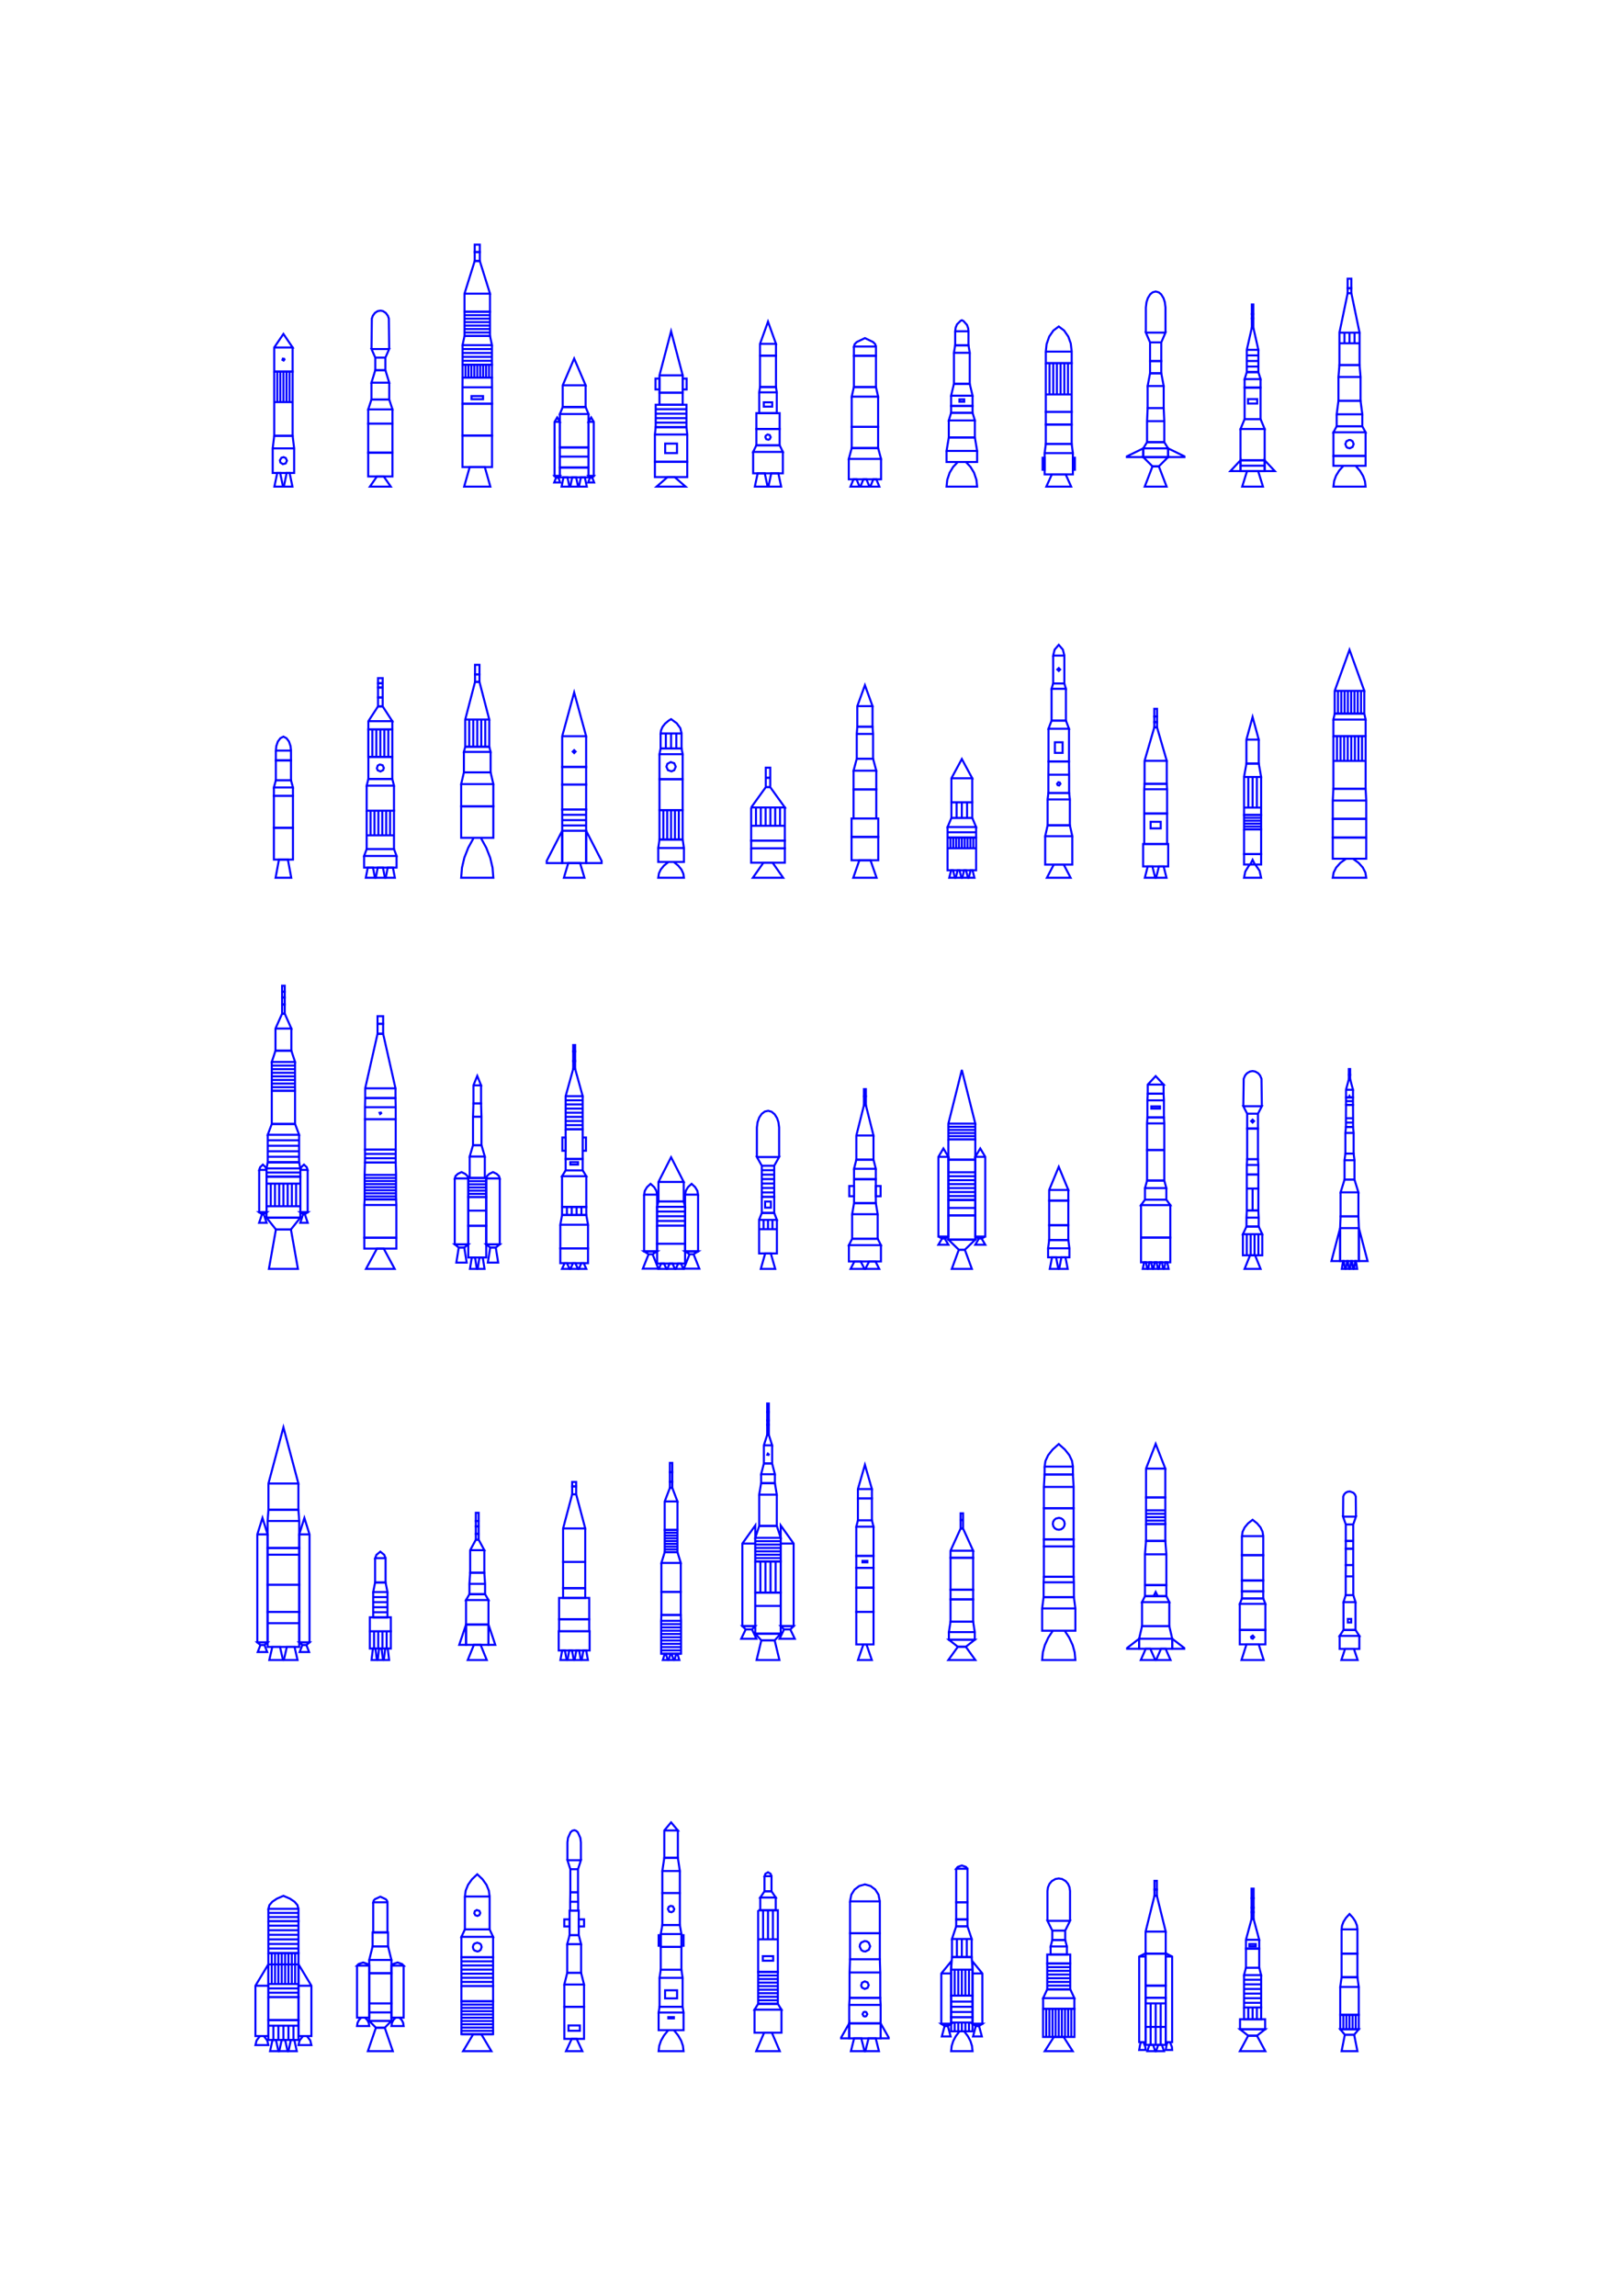 <?xml version="1.0" encoding="utf-8" ?>
<svg xmlns="http://www.w3.org/2000/svg" xmlns:cc="http://creativecommons.org/ns#" xmlns:dc="http://purl.org/dc/elements/1.1/" xmlns:ev="http://www.w3.org/2001/xml-events" xmlns:inkscape="http://www.inkscape.org/namespaces/inkscape" xmlns:rdf="http://www.w3.org/1999/02/22-rdf-syntax-ns#" xmlns:sodipodi="http://sodipodi.sourceforge.net/DTD/sodipodi-0.dtd" xmlns:xlink="http://www.w3.org/1999/xlink" baseProfile="tiny" height="29.7cm" version="1.2" viewBox="0 0 793.701 1122.52" width="21.0cm">
  <defs/>
  <g fill="none" id="layer1" inkscape:groupmode="layer" inkscape:label="1" stroke="#00f" style="display:inline">
    <polygon points="133.261,997.432 132.073,1002.901 136.149,1002.901 134.96,997.432"/>
    <line x1="133.695" x2="133.695" y1="997.432" y2="990.452"/>
    <line x1="136.149" x2="136.149" y1="990.452" y2="997.432"/>
    <polygon points="137.753,997.432 136.565,1002.901 140.641,1002.901 139.452,997.432"/>
    <line x1="138.603" x2="138.603" y1="997.432" y2="990.452"/>
    <line x1="141.056" x2="141.056" y1="990.452" y2="997.432"/>
    <line x1="143.51" x2="143.51" y1="997.432" y2="990.452"/>
    <polyline points="148.159,995.528 146.52,997.665 145.964,999.927 152.285,999.927 151.729,997.665 150.09,995.528"/>
    <polygon points="145.132,1002.901 143.944,997.432 142.245,997.432 141.056,1002.901"/>
    <polyline points="131.242,997.432 131.242,990.452 145.964,990.452 145.964,987.719 131.242,987.719 131.242,990.452 145.964,990.452 145.964,997.432 131.242,997.432 131.242,990.452"/>
    <polyline points="129.047,995.528 130.685,997.665 131.242,999.927 124.92,999.927 125.477,997.665 127.115,995.528"/>
    <polyline points="131.242,976.46 131.242,987.719 145.964,987.719 145.964,976.46 131.242,976.46 145.964,976.46"/>
    <line x1="145.964" x2="131.242" y1="974.333" y2="974.333"/>
    <line x1="131.242" x2="145.964" y1="972.207" y2="972.207"/>
    <line x1="144.328" x2="144.328" y1="970.081" y2="954.958"/>
    <polyline points="145.964,954.958 131.242,954.958 145.964,954.958 145.964,960.491 131.242,960.491 131.242,954.958 131.242,960.491 145.964,960.491 145.964,970.081 131.242,970.081 131.242,960.491 131.242,970.081 145.964,970.081 145.964,976.46 131.242,976.46 131.242,970.081"/>
    <polygon points="131.242,970.909 124.92,970.909 131.242,970.909 131.242,995.528 124.92,995.528 124.92,970.909 131.242,960.41"/>
    <line x1="132.877" x2="132.877" y1="970.081" y2="954.958"/>
    <line x1="134.513" x2="134.513" y1="954.958" y2="970.081"/>
    <line x1="136.149" x2="136.149" y1="970.081" y2="954.958"/>
    <line x1="137.785" x2="137.785" y1="954.958" y2="970.081"/>
    <line x1="139.421" x2="139.421" y1="970.081" y2="954.958"/>
    <line x1="141.056" x2="141.056" y1="954.958" y2="970.081"/>
    <line x1="142.692" x2="142.692" y1="970.081" y2="954.958"/>
    <line x1="145.964" x2="131.242" y1="952.723" y2="952.723"/>
    <line x1="131.242" x2="145.964" y1="950.488" y2="950.488"/>
    <line x1="145.964" x2="131.242" y1="948.253" y2="948.253"/>
    <line x1="131.242" x2="145.964" y1="946.018" y2="946.018"/>
    <line x1="145.964" x2="131.242" y1="943.783" y2="943.783"/>
    <line x1="131.242" x2="145.964" y1="941.548" y2="941.548"/>
    <polyline points="145.964,939.313 131.242,939.313 145.964,939.313 145.964,954.958 131.242,954.958 131.242,939.313"/>
    <line x1="131.242" x2="145.964" y1="937.314" y2="937.314"/>
    <line x1="145.964" x2="131.242" y1="935.315" y2="935.315"/>
    <polyline points="131.242,933.317 131.242,939.313 145.964,939.313 145.964,933.317 131.242,933.317 131.766,931.472 133.163,929.844 135.379,928.351 138.603,926.956 141.827,928.351 144.043,929.844 145.439,931.472 145.964,933.317"/>
    <polyline points="182.509,930.126 182.509,944.843 189.487,944.843 189.487,930.126 182.509,930.126 182.774,929.25 183.354,928.597 185.998,927.374 188.642,928.597 189.222,929.25 189.487,930.126"/>
    <polygon points="182.219,944.843 189.777,944.843 189.777,951.69 182.219,951.69"/>
    <polygon points="191.425,958.303 191.425,964.795 180.57,964.795 180.57,958.303 191.425,958.303 189.777,951.69 182.219,951.69 180.57,958.303"/>
    <polyline points="191.425,961.068 192.21,960.285 194.409,959.542 196.608,960.285 197.393,961.068 191.425,961.068 191.425,986.502 197.393,986.502 197.393,961.068"/>
    <polyline points="180.57,961.068 179.786,960.285 177.587,959.542 175.387,960.285 174.603,961.068 180.57,961.068 180.57,986.502 174.603,986.502 174.603,961.068"/>
    <polygon points="180.57,964.795 191.425,964.795 191.425,979.567 180.57,979.567"/>
    <polyline points="178.451,986.502 179.585,987.601 180.317,989.02 180.57,990.609 174.603,990.609 174.856,989.02 175.588,987.601 176.722,986.502"/>
    <polygon points="188.159,991.433 183.837,991.433 179.902,1002.901 192.094,1002.901"/>
    <polygon points="188.159,991.433 191.425,988.115 180.57,988.115 183.837,991.433"/>
    <polyline points="193.544,986.502 192.411,987.601 191.679,989.02 191.425,990.609 197.393,990.609 197.14,989.02 196.407,987.601 195.274,986.502"/>
    <polygon points="191.425,983.945 191.425,979.567 180.57,979.567 180.57,983.945 191.425,983.945 191.425,988.115 180.57,988.115 180.57,983.945"/>
    <line x1="225.647" x2="241.14" y1="983.33" y2="983.33"/>
    <line x1="241.14" x2="225.647" y1="984.939" y2="984.939"/>
    <line x1="225.647" x2="241.14" y1="986.548" y2="986.548"/>
    <line x1="241.14" x2="225.647" y1="988.156" y2="988.156"/>
    <line x1="225.647" x2="241.14" y1="989.765" y2="989.765"/>
    <line x1="241.14" x2="225.647" y1="991.374" y2="991.374"/>
    <line x1="225.647" x2="241.14" y1="992.983" y2="992.983"/>
    <line x1="241.14" x2="225.647" y1="994.591" y2="994.591"/>
    <polygon points="231.427,994.591 226.478,1002.901 240.308,1002.901 235.359,994.591"/>
    <line x1="225.647" x2="241.14" y1="981.721" y2="981.721"/>
    <line x1="241.14" x2="225.647" y1="980.112" y2="980.112"/>
    <polygon points="225.647,978.504 241.14,978.504 241.14,994.591 225.647,994.591"/>
    <polyline points="225.647,971.042 225.647,978.504 241.14,978.504 241.14,971.042 225.647,971.042 241.14,971.042"/>
    <line x1="241.14" x2="225.647" y1="969.034" y2="969.034"/>
    <line x1="225.647" x2="241.14" y1="967.025" y2="967.025"/>
    <line x1="241.14" x2="225.647" y1="965.016" y2="965.016"/>
    <line x1="225.647" x2="241.14" y1="963.008" y2="963.008"/>
    <line x1="241.14" x2="225.647" y1="960.999" y2="960.999"/>
    <line x1="225.647" x2="241.14" y1="958.991" y2="958.991"/>
    <polygon points="233.393,949.847 234.776,950.35 235.257,950.923 235.545,951.999 235.042,953.382 234.129,954.021 233.393,954.151 232.01,953.648 231.529,953.075 231.241,951.999 231.529,950.923 232.01,950.35"/>
    <polygon points="225.647,947.015 241.14,947.015 239.44,943.372 227.347,943.372 225.647,947.015 241.14,947.015 241.14,956.982 225.647,956.982"/>
    <polygon points="225.647,956.982 241.14,956.982 241.14,971.042 225.647,971.042"/>
    <polygon points="232.209,934.467 233.119,933.889 234.46,934.325 234.857,935.328 234.46,936.33 233.485,936.789 232.46,936.456 231.941,935.511"/>
    <polyline points="227.347,927.283 227.347,943.372 239.44,943.372 239.44,927.283 227.347,927.283 227.737,924.377 228.899,921.546 230.8,918.866 233.393,916.405 235.986,918.866 237.888,921.546 239.049,924.377 239.44,927.283"/>
    <polygon points="278.832,929.864 282.745,929.864 282.662,925.233 278.915,925.233 278.832,929.864 282.745,929.864 282.745,934.194 278.832,934.194"/>
    <line x1="278.832" x2="282.745" y1="934.194" y2="934.194"/>
    <polygon points="278.543,938.46 278.543,941.934 275.946,941.934 275.946,938.46"/>
    <polygon points="283.034,941.934 283.034,938.46 285.631,938.46 285.631,941.934"/>
    <polygon points="283.034,946.2 278.543,946.2 278.543,934.194 283.034,934.194"/>
    <polygon points="277.393,950.58 284.184,950.58 284.184,964.628 277.393,964.628 277.393,950.58 284.184,950.58 283.034,946.2 278.543,946.2"/>
    <polygon points="285.609,970.308 285.609,981.217 275.968,981.217 275.968,970.308 285.609,970.308 284.184,964.628 277.393,964.628 275.968,970.308"/>
    <polygon points="278.015,990.322 283.562,990.322 283.562,992.939 278.015,992.939"/>
    <polygon points="285.609,996.895 275.968,996.895 275.968,981.217 285.609,981.217"/>
    <polygon points="284.778,1002.901 281.989,996.895 279.588,996.895 276.799,1002.901"/>
    <polygon points="322.087,992.646 322.087,984.011 334.281,984.011 333.826,981.188 322.542,981.188 322.087,984.011 334.281,984.011 334.281,992.646"/>
    <polyline points="326.793,992.646 324.726,995.213 323.278,997.732 322.385,1000.315 322.087,1002.901 334.281,1002.901 333.983,1000.315 333.116,997.79 331.642,995.213 329.575,992.646"/>
    <polygon points="326.817,986.257 326.817,986.866 329.551,986.866 329.551,986.257"/>
    <polygon points="333.826,981.188 322.542,981.188 322.542,967.059 333.826,967.059 333.238,963.075 323.13,963.075 322.542,967.059 333.826,967.059"/>
    <polygon points="325.254,977.086 331.113,977.086 331.113,973.133 325.254,973.133"/>
    <polygon points="323.13,951.922 323.13,945.639 333.238,945.639 332.466,941.21 323.902,941.21 323.13,945.639 333.238,945.639 333.238,951.922"/>
    <polygon points="323.13,951.375 322.094,951.375 322.094,946.185 323.13,946.185"/>
    <polygon points="333.238,951.922 333.238,963.075 323.13,963.075 323.13,951.922"/>
    <polygon points="334.274,946.185 334.274,951.375 333.238,951.375 333.238,946.185"/>
    <polygon points="323.902,941.21 323.902,925.604 332.466,925.604 332.466,941.21"/>
    <polygon points="329.071,932.121 329.746,933.407 329.353,934.443 328.372,934.958 327.296,934.692 326.622,933.407 327.014,932.371 327.995,931.856"/>
    <polygon points="323.902,914.82 332.466,914.82 331.499,908.363 324.869,908.363 323.902,914.82 332.466,914.82 332.466,925.604 323.902,925.604"/>
    <polygon points="331.499,894.983 331.499,908.363 324.869,908.363 324.869,894.983 328.184,891.029 331.499,894.983 324.869,894.983"/>
    <polyline points="373.865,917.339 373.865,924.734 377.293,924.734 377.293,917.339 373.865,917.339 374.343,916.141 375.579,915.441 376.815,916.141 377.293,917.339"/>
    <polygon points="379.366,927.782 377.293,924.734 373.865,924.734 371.792,927.782 379.366,927.782 379.366,933.988 371.792,933.988 371.792,927.782"/>
    <line x1="377.986" x2="377.986" y1="933.988" y2="948.223"/>
    <line x1="375.579" x2="375.579" y1="948.223" y2="933.988"/>
    <line x1="373.172" x2="373.172" y1="933.988" y2="948.223"/>
    <polyline points="370.765,948.223 370.765,964.169 380.393,964.169 380.393,948.223 370.765,948.223 370.765,933.988 370.765,948.223 380.393,948.223 380.393,933.988 370.765,933.988"/>
    <polygon points="378.115,956.449 378.115,958.679 373.043,958.679 373.043,956.449"/>
    <polygon points="380.393,964.169 380.393,979.771 370.765,979.771 370.765,964.169"/>
    <line x1="380.393" x2="370.765" y1="965.902" y2="965.902"/>
    <line x1="370.765" x2="380.393" y1="967.636" y2="967.636"/>
    <line x1="380.393" x2="370.765" y1="969.369" y2="969.369"/>
    <line x1="370.765" x2="380.393" y1="971.103" y2="971.103"/>
    <line x1="380.393" x2="370.765" y1="972.837" y2="972.837"/>
    <line x1="370.765" x2="380.393" y1="974.57" y2="974.57"/>
    <line x1="380.393" x2="370.765" y1="976.304" y2="976.304"/>
    <line x1="370.765" x2="380.393" y1="978.037" y2="978.037"/>
    <line x1="380.393" x2="370.765" y1="979.771" y2="979.771"/>
    <polygon points="368.988,982.602 382.17,982.602 382.17,993.869 368.988,993.869 368.988,982.602 382.17,982.602 380.393,979.771 370.765,979.771"/>
    <polygon points="369.819,1002.901 381.339,1002.901 377.473,993.869 373.685,993.869"/>
    <polygon points="411.349,996.24 411.349,996.63 415.29,996.63 415.29,989.311"/>
    <polygon points="416.122,1002.901 422.766,1002.901 421.199,996.63 417.689,996.63"/>
    <polygon points="423.182,1002.901 429.827,1002.901 428.26,996.63 424.749,996.63"/>
    <polygon points="434.6,996.63 430.659,996.63 430.659,989.311 434.6,996.24"/>
    <polygon points="430.659,989.311 430.659,996.63 415.29,996.63 415.29,989.311"/>
    <polygon points="423.658,983.86 424.138,984.801 423.658,985.742 422.974,985.965 422.29,985.742 421.811,984.801 422.29,983.86 422.974,983.638"/>
    <polygon points="415.29,980.291 430.659,980.291 430.659,989.311 415.29,989.311 415.29,980.291 430.659,980.291 430.468,976.831 415.48,976.831"/>
    <polygon points="424.828,970.629 424.252,971.973 422.88,972.48 421.568,971.836 421.13,970.817 421.568,969.422 422.88,968.778 424.252,969.285"/>
    <polygon points="415.48,964.427 430.468,964.427 430.262,957.978 415.687,957.978 415.48,964.427 430.468,964.427 430.468,976.831 415.48,976.831"/>
    <polygon points="420.585,950.7 421.199,949.773 422.881,949.058 423.975,949.26 424.879,949.907 425.532,951.614 424.879,953.321 423.254,954.157 422.148,954.035 421.199,953.456 420.423,951.801"/>
    <polygon points="415.687,945.25 430.262,945.25 430.262,957.978 415.687,957.978"/>
    <polyline points="415.687,929.665 415.687,945.25 430.262,945.25 430.262,929.665 415.687,929.665 416.332,926.373 417.909,923.882 420.223,922.137 422.974,921.365 425.725,922.137 428.039,923.882 429.616,926.373 430.262,929.665"/>
    <polyline points="465.546,948.047 465.546,956.87 475.193,956.87 475.193,948.047 465.546,948.047 467.612,941.87 473.127,941.87 475.193,948.047 465.546,948.047 465.546,956.87"/>
    <line x1="467.958" x2="467.958" y1="956.87" y2="948.047"/>
    <line x1="470.37" x2="470.37" y1="948.047" y2="956.87"/>
    <line x1="472.781" x2="472.781" y1="956.87" y2="948.047"/>
    <polygon points="473.127,941.87 467.612,941.87 467.612,938.478 473.127,938.478"/>
    <polygon points="473.127,930.124 473.127,938.478 467.612,938.478 467.612,930.124"/>
    <polyline points="473.127,913.709 472.403,912.826 470.37,912.109 468.336,912.826 467.612,913.709 473.127,913.709 473.127,930.124 467.612,930.124 467.612,913.709"/>
    <line x1="466.878" x2="466.878" y1="963.034" y2="975.756"/>
    <polyline points="465.132,975.756 465.132,963.034 475.607,963.034 475.193,956.87 465.546,956.87 465.132,963.034 475.607,963.034 475.607,975.756 465.132,975.756 465.132,963.034"/>
    <line x1="468.624" x2="468.624" y1="963.034" y2="975.756"/>
    <line x1="470.37" x2="470.37" y1="975.756" y2="963.034"/>
    <line x1="472.115" x2="472.115" y1="963.034" y2="975.756"/>
    <line x1="473.861" x2="473.861" y1="975.756" y2="963.034"/>
    <polygon points="475.607,964.902 480.401,964.902 475.607,964.902 475.607,989.53 480.401,989.53 480.401,964.902 475.607,959.029"/>
    <polygon points="475.607,975.756 465.132,975.756 465.132,978.676 475.607,978.676 475.607,986.279 465.132,986.279 465.132,978.676 475.607,978.676"/>
    <line x1="475.607" x2="465.132" y1="981.21" y2="981.21"/>
    <line x1="465.132" x2="475.607" y1="983.745" y2="983.745"/>
    <line x1="475.607" x2="465.132" y1="986.279" y2="986.279"/>
    <polyline points="465.132,988.891 465.132,993.193 475.607,993.193 475.607,988.891 465.132,988.891 465.132,986.279 475.607,986.279 475.607,988.891 465.132,988.891 465.132,993.193"/>
    <line x1="466.878" x2="466.878" y1="993.193" y2="988.891"/>
    <line x1="468.624" x2="468.624" y1="988.891" y2="993.193"/>
    <polyline points="469.213,993.193 467.388,995.625 466.162,997.959 465.408,1000.333 465.132,1002.901 475.607,1002.901 475.331,1000.333 474.577,997.959 473.351,995.625 471.526,993.193"/>
    <line x1="472.115" x2="472.115" y1="993.193" y2="988.891"/>
    <line x1="473.861" x2="473.861" y1="988.891" y2="993.193"/>
    <line x1="470.37" x2="470.37" y1="993.193" y2="988.891"/>
    <polygon points="475.607,989.53 480.401,989.53 478.789,990.601 477.219,990.601"/>
    <polygon points="478.789,990.601 480.153,995.688 475.854,995.688 477.219,990.601"/>
    <polygon points="461.95,990.601 463.52,990.601 465.132,989.53 460.338,989.53"/>
    <polygon points="460.586,995.688 464.885,995.688 463.52,990.601 461.95,990.601"/>
    <polygon points="460.338,964.902 465.132,964.902 465.132,989.53 460.338,989.53 460.338,964.902 465.132,959.029 465.132,964.902"/>
    <line x1="512.134" x2="523.395" y1="965.434" y2="965.434"/>
    <line x1="523.395" x2="512.134" y1="967.24" y2="967.24"/>
    <line x1="512.134" x2="523.395" y1="969.046" y2="969.046"/>
    <line x1="523.395" x2="512.134" y1="970.853" y2="970.853"/>
    <line x1="512.134" x2="523.395" y1="972.659" y2="972.659"/>
    <polygon points="525.404,976.986 523.395,972.659 512.134,972.659 510.125,976.986 525.404,976.986 525.404,982.195 510.125,982.195 510.125,976.986"/>
    <line x1="523.895" x2="523.895" y1="982.195" y2="995.961"/>
    <line x1="522.362" x2="522.362" y1="995.961" y2="982.195"/>
    <line x1="520.83" x2="520.83" y1="982.195" y2="995.961"/>
    <polygon points="520.158,995.961 515.372,995.961 510.934,1002.901 524.596,1002.901"/>
    <line x1="519.297" x2="519.297" y1="995.961" y2="982.195"/>
    <line x1="517.765" x2="517.765" y1="982.195" y2="995.961"/>
    <line x1="516.232" x2="516.232" y1="995.961" y2="982.195"/>
    <line x1="514.7" x2="514.7" y1="982.195" y2="995.961"/>
    <line x1="513.168" x2="513.168" y1="995.961" y2="982.195"/>
    <line x1="511.635" x2="511.635" y1="982.195" y2="995.961"/>
    <polyline points="510.103,995.961 510.103,982.195 525.427,982.195 525.427,995.961 510.103,995.961 510.103,982.195"/>
    <line x1="512.134" x2="523.395" y1="963.627" y2="963.627"/>
    <line x1="523.395" x2="512.134" y1="961.821" y2="961.821"/>
    <polygon points="512.134,960.015 523.395,960.015 523.395,972.659 512.134,972.659"/>
    <polygon points="512.134,955.65 523.395,955.65 523.395,960.015 512.134,960.015"/>
    <polygon points="513.787,951.718 521.743,951.718 520.925,948.565 514.605,948.565 513.787,951.718 521.743,951.718 521.743,955.65 513.787,955.65"/>
    <polygon points="514.605,943.952 520.925,943.952 523.286,939.169 512.243,939.169 514.605,943.952 520.925,943.952 520.925,948.565 514.605,948.565"/>
    <polyline points="512.243,939.169 512.243,924.623 512.493,922.787 513.221,921.118 514.36,919.766 516.122,918.732 517.765,918.452 519.408,918.732 521.17,919.766 522.309,921.118 523.036,922.787 523.286,924.623 523.286,939.169"/>
    <polygon points="560.243,955.214 560.243,944.44 564.571,926.929 565.749,926.929 570.077,944.44 560.243,944.44 570.077,944.44 570.077,955.214"/>
    <polygon points="560.243,956.622 560.243,998.48 557.096,998.48 557.096,956.622 560.243,955.025 560.243,956.622 557.096,956.622"/>
    <polygon points="570.077,970.873 570.077,976.789 560.243,976.789 560.243,970.873"/>
    <polygon points="570.077,970.873 560.243,970.873 560.243,955.214 570.077,955.214"/>
    <line x1="567.619" x2="567.619" y1="979.533" y2="999.816"/>
    <line x1="565.16" x2="565.16" y1="999.816" y2="979.533"/>
    <line x1="562.702" x2="562.702" y1="979.533" y2="999.816"/>
    <polygon points="563.917,999.816 562.11,999.816 561.074,1002.901 564.952,1002.901"/>
    <polygon points="565.368,1002.901 569.246,1002.901 568.21,999.816 566.404,999.816"/>
    <polyline points="560.243,999.816 560.243,991.041 560.243,999.816 570.077,999.816 570.077,991.041 560.243,991.041 560.243,979.533 560.243,991.041 570.077,991.041 570.077,979.533 560.243,979.533 560.243,976.789 570.077,976.789 570.077,979.533 560.243,979.533"/>
    <polyline points="559.179,998.48 560.117,1000.848 560.243,1002.31 557.096,1002.31 557.589,999.528 558.16,998.48"/>
    <polyline points="571.141,998.48 570.57,999.528 570.077,1002.31 573.224,1002.31 573.098,1000.848 572.16,998.48"/>
    <polygon points="573.224,998.48 573.224,956.622 570.077,955.025 570.077,956.622 573.224,956.622 570.077,956.622 570.077,998.48"/>
    <polygon points="606.416,992.2 606.416,987.304 618.695,987.304 618.695,992.2"/>
    <polygon points="610.409,995.34 614.701,995.34 618.695,992.2 606.416,992.2"/>
    <polygon points="610.409,995.34 606.336,1002.901 618.775,1002.901 614.701,995.34"/>
    <line x1="610.46" x2="610.46" y1="987.304" y2="981.511"/>
    <line x1="612.555" x2="612.555" y1="981.511" y2="987.304"/>
    <line x1="614.651" x2="614.651" y1="987.304" y2="981.511"/>
    <polyline points="616.746,981.511 608.365,981.511 616.746,981.511 616.746,987.304 608.365,987.304 608.365,981.511 608.365,987.304"/>
    <line x1="608.365" x2="616.746" y1="979.257" y2="979.257"/>
    <line x1="616.746" x2="608.365" y1="977.003" y2="977.003"/>
    <line x1="608.365" x2="616.746" y1="974.748" y2="974.748"/>
    <line x1="616.746" x2="608.365" y1="972.494" y2="972.494"/>
    <line x1="608.365" x2="616.746" y1="970.239" y2="970.239"/>
    <line x1="616.746" x2="608.365" y1="967.985" y2="967.985"/>
    <polygon points="616.746,965.73 616.746,981.511 608.365,981.511 608.365,965.73 616.746,965.73 615.801,962.119 609.31,962.119 608.365,965.73"/>
    <polygon points="615.801,962.119 609.31,962.119 609.31,952.764 615.801,952.764"/>
    <polygon points="615.801,952.764 609.31,952.764 609.31,948.443 612.049,938.322 613.062,938.322 615.801,948.443 609.31,948.443 615.801,948.443"/>
    <polygon points="610.981,951.62 610.981,950.531 614.13,950.531 614.13,951.62"/>
    <polygon points="612.049,938.322 612.049,934.94 613.062,934.94 613.062,938.322"/>
    <polygon points="613.062,934.94 612.049,934.94 612.049,932.773 613.062,932.773"/>
    <polygon points="612.049,932.773 612.049,928.091 613.062,928.091 613.062,932.773"/>
    <polygon points="613.062,928.091 612.049,928.091 612.049,923.446 613.062,923.446"/>
    <polyline points="656.078,943.349 656.078,955.215 663.823,955.215 663.823,943.349 656.078,943.349 656.298,941.535 657.021,939.606 658.242,937.708 659.951,935.854 661.561,937.582 662.814,939.479 663.571,941.406 663.823,943.349"/>
    <polygon points="656.078,966.734 656.078,955.215 663.823,955.215 663.823,966.734"/>
    <polygon points="655.423,971.496 664.479,971.496 663.823,966.734 656.078,966.734 655.423,971.496 664.479,971.496 664.479,985.137 655.423,985.137"/>
    <polyline points="655.423,985.137 655.423,992.201 664.479,992.201 664.479,985.137 655.423,985.137 655.423,992.201"/>
    <line x1="656.932" x2="656.932" y1="992.201" y2="985.137"/>
    <line x1="658.441" x2="658.441" y1="985.137" y2="992.201"/>
    <line x1="659.951" x2="659.951" y1="992.201" y2="985.137"/>
    <line x1="661.46" x2="661.46" y1="985.137" y2="992.201"/>
    <line x1="662.969" x2="662.969" y1="992.201" y2="985.137"/>
    <polygon points="657.67,994.87 662.232,994.87 664.479,992.201 655.423,992.201"/>
    <polygon points="656.078,1002.901 663.823,1002.901 662.232,994.87 657.67,994.87"/>
    <polygon points="564.571,926.929 564.571,923.861 565.749,923.861 565.749,926.929"/>
    <polygon points="564.571,923.861 564.571,919.633 565.749,919.633 565.749,923.861"/>
    <polygon points="565.368,811.657 572.428,811.657 570.02,806.16 567.776,806.16"/>
    <polygon points="562.544,806.16 560.301,806.16 557.892,811.657 564.952,811.657"/>
    <polygon points="557.061,806.16 557.061,801.257 551.199,805.761 551.199,806.16"/>
    <polygon points="557.061,801.257 573.26,801.257 571.831,795.099 558.489,795.099 557.061,801.257 573.26,801.257 573.26,806.16 557.061,806.16"/>
    <polygon points="571.831,795.099 558.489,795.099 558.489,783.342 571.831,783.342 570.388,780.417 559.932,780.417 558.489,783.342 571.831,783.342"/>
    <polygon points="573.26,801.257 579.121,805.761 579.121,806.16 573.26,806.16"/>
    <polygon points="566.179,780.417 564.141,780.417 565.16,778.38"/>
    <polygon points="559.932,775.018 559.932,759.985 570.388,759.985 569.882,753.415 560.438,753.415 559.932,759.985 570.388,759.985 570.388,775.018"/>
    <polygon points="559.932,775.018 570.388,775.018 570.388,780.417 559.932,780.417"/>
    <polyline points="560.438,745.174 560.438,753.415 569.882,753.415 569.882,745.174 560.438,745.174 569.882,745.174"/>
    <line x1="569.882" x2="560.438" y1="743.496" y2="743.496"/>
    <line x1="560.438" x2="569.882" y1="741.818" y2="741.818"/>
    <line x1="569.882" x2="560.438" y1="740.14" y2="740.14"/>
    <polygon points="560.448,732.164 560.438,738.462 569.882,738.462 569.882,745.174 560.438,745.174 560.438,738.462 569.882,738.462 569.872,732.164"/>
    <polygon points="560.448,732.164 560.448,718.056 565.16,705.973 569.872,718.056 560.448,718.056 569.872,718.056 569.872,732.164"/>
    <polyline points="524.692,717.092 524.256,714.292 522.95,711.51 520.782,708.76 517.765,706.061 514.748,708.76 512.58,711.51 511.274,714.292 510.838,717.092 524.692,717.092 524.692,720.948 510.838,720.948 510.838,717.092"/>
    <polygon points="510.492,727.022 525.038,727.022 524.692,720.948 510.838,720.948 510.492,727.022 525.038,727.022 525.038,737.448 510.492,737.448"/>
    <polygon points="518.943,747.719 517.858,747.966 516.759,747.789 515.808,747.212 515.142,746.32 514.86,745.243 515.002,744.139 515.548,743.169 516.418,742.476 517.858,742.147 518.943,742.394 519.856,743.031 520.463,743.964 520.676,745.057 520.463,746.149 519.856,747.082"/>
    <polygon points="525.038,752.665 510.492,752.665 510.492,737.448 525.038,737.448"/>
    <polygon points="510.492,752.665 525.038,752.665 525.038,756.091 510.492,756.091"/>
    <polygon points="510.492,756.091 525.038,756.091 525.038,770.966 510.492,770.966"/>
    <polygon points="510.492,770.966 510.365,773.659 525.165,773.659 525.165,780.899 510.365,780.899 510.365,773.659 525.165,773.659 525.038,770.966"/>
    <polygon points="509.64,786.425 525.89,786.425 525.165,780.899 510.365,780.899 509.64,786.425 525.89,786.425 525.89,797.318 509.64,797.318"/>
    <polyline points="514.87,797.318 512.643,800.723 510.957,804.38 509.986,807.916 509.64,811.657 525.89,811.657 525.543,807.916 524.572,804.38 522.887,800.723 520.659,797.318"/>
    <polygon points="476.967,811.657 472.317,805.182 468.422,805.182 463.772,811.657"/>
    <polygon points="472.317,805.182 476.697,801.745 464.042,801.745 468.422,805.182"/>
    <polygon points="464.042,798.003 476.697,798.003 476.697,801.745 464.042,801.745 464.042,798.003 476.697,798.003 475.902,792.899 464.837,792.899"/>
    <polygon points="464.837,782.004 475.902,782.004 475.902,792.899 464.837,792.899"/>
    <polygon points="464.837,777.295 464.837,761.686 475.902,761.686 475.902,777.295"/>
    <polygon points="475.902,782.004 464.837,782.004 464.837,777.295 475.902,777.295"/>
    <polygon points="475.902,758.207 475.902,761.686 464.837,761.686 464.837,758.207 469.774,747.354 470.965,747.354 475.902,758.207 464.837,758.207"/>
    <polygon points="470.965,747.354 469.774,747.354 469.774,743.187 470.965,743.187"/>
    <polygon points="469.774,743.187 469.774,739.93 470.965,739.93 470.965,743.187"/>
    <polygon points="427.189,746.443 426.397,743.364 419.551,743.364 418.76,746.443 427.189,746.443 427.189,760.759 418.76,760.759 418.76,746.443"/>
    <polygon points="427.189,760.759 427.189,766.587 418.76,766.587 418.76,760.759"/>
    <polygon points="421.773,763.868 421.773,763.188 424.175,763.188 424.175,763.868"/>
    <polygon points="418.76,776.279 418.76,766.587 427.189,766.587 427.189,776.279"/>
    <polygon points="427.189,776.279 427.189,788.137 418.76,788.137 418.76,776.279"/>
    <polygon points="427.189,788.137 427.189,804.031 418.76,804.031 418.76,788.137"/>
    <polygon points="426.358,811.657 423.727,804.031 422.221,804.031 419.591,811.657"/>
    <polygon points="386.491,796.697 383.418,796.697 381.795,795.067 388.114,795.067"/>
    <polygon points="381.795,795.067 388.114,795.067 388.114,754.703 381.795,745.849 381.795,754.703 388.114,754.703 381.795,754.703"/>
    <polygon points="381.231,801.271 383.418,796.697 386.491,796.697 388.677,801.271"/>
    <polygon points="372.314,802.051 378.844,802.051 381.795,798.776 369.363,798.776"/>
    <polygon points="367.74,796.697 364.667,796.697 362.481,801.271 369.926,801.271"/>
    <polygon points="367.74,796.697 369.363,795.067 363.044,795.067 364.667,796.697"/>
    <polyline points="369.363,778.686 369.363,763.458 369.363,778.686 381.795,778.686 381.795,763.458 369.363,763.458 381.795,763.458"/>
    <line x1="381.795" x2="369.363" y1="761.808" y2="761.808"/>
    <line x1="369.363" x2="381.795" y1="760.157" y2="760.157"/>
    <line x1="381.795" x2="369.363" y1="758.507" y2="758.507"/>
    <line x1="369.363" x2="381.795" y1="756.856" y2="756.856"/>
    <line x1="381.795" x2="369.363" y1="755.205" y2="755.205"/>
    <polygon points="369.363,754.703 369.363,795.067 363.044,795.067 363.044,754.703 369.363,745.849 369.363,754.703 363.044,754.703"/>
    <line x1="369.363" x2="381.795" y1="753.555" y2="753.555"/>
    <polygon points="379.883,746.089 371.275,746.089 369.363,751.904 381.795,751.904 381.795,763.458 369.363,763.458 369.363,751.904 381.795,751.904"/>
    <line x1="379.308" x2="379.308" y1="763.458" y2="778.686"/>
    <line x1="376.822" x2="376.822" y1="778.686" y2="763.458"/>
    <line x1="374.336" x2="374.336" y1="763.458" y2="778.686"/>
    <line x1="371.849" x2="371.849" y1="778.686" y2="763.458"/>
    <polygon points="381.795,785.194 381.795,798.776 369.363,798.776 369.363,785.194 381.795,785.194 381.795,778.686 369.363,778.686 369.363,785.194"/>
    <polygon points="381.16,811.657 378.844,802.051 372.314,802.051 369.998,811.657"/>
    <line x1="333.052" x2="323.315" y1="808.56" y2="808.56"/>
    <polygon points="323.315,808.56 323.315,792.481 333.052,792.481 332.925,789.628 323.442,789.628 323.315,792.481 333.052,792.481 333.052,808.56"/>
    <line x1="323.315" x2="333.052" y1="806.952" y2="806.952"/>
    <line x1="333.052" x2="323.315" y1="805.344" y2="805.344"/>
    <line x1="323.315" x2="333.052" y1="803.736" y2="803.736"/>
    <line x1="333.052" x2="323.315" y1="802.128" y2="802.128"/>
    <line x1="323.315" x2="333.052" y1="800.52" y2="800.52"/>
    <line x1="333.052" x2="323.315" y1="798.913" y2="798.913"/>
    <line x1="323.315" x2="333.052" y1="797.305" y2="797.305"/>
    <line x1="333.052" x2="323.315" y1="795.697" y2="795.697"/>
    <line x1="323.315" x2="333.052" y1="794.089" y2="794.089"/>
    <polygon points="332.925,789.628 323.442,789.628 323.442,778.351 332.925,778.351"/>
    <polygon points="331.263,808.56 330.764,808.56 329.807,811.657 332.221,811.657"/>
    <polygon points="329.391,811.657 328.433,808.56 327.935,808.56 326.977,811.657"/>
    <polygon points="326.561,811.657 325.603,808.56 325.104,808.56 324.147,811.657"/>
    <polygon points="285.305,806.984 284.462,811.657 287.511,811.657 286.668,806.984"/>
    <polygon points="284.046,811.657 283.203,806.984 281.839,806.984 280.996,811.657"/>
    <polygon points="277.531,811.657 280.581,811.657 279.738,806.984 278.374,806.984"/>
    <polygon points="276.272,806.984 274.909,806.984 274.066,811.657 277.115,811.657"/>
    <polygon points="273.234,797.603 288.343,797.603 288.343,806.984 273.234,806.984"/>
    <polygon points="273.415,791.723 288.162,791.723 288.162,797.603 273.415,797.603"/>
    <polygon points="273.415,781.3 288.162,781.3 288.162,791.723 273.415,791.723"/>
    <polygon points="286.202,781.3 275.374,781.3 275.374,776.529 286.202,776.529"/>
    <polygon points="286.202,776.529 275.374,776.529 275.374,763.692 286.202,763.692"/>
    <polygon points="275.374,747.324 279.805,730.661 281.772,730.661 286.202,747.324 275.374,747.324 286.202,747.324 286.202,763.692 275.374,763.692"/>
    <polygon points="281.772,726.765 279.805,726.765 279.805,724.584 281.772,724.584"/>
    <polygon points="281.772,726.765 281.772,730.661 279.805,730.661 279.805,726.765"/>
    <polygon points="327.592,724.514 328.776,724.514 328.776,727.496 327.592,727.496"/>
    <polygon points="328.776,727.496 331.305,734.123 325.062,734.123 331.305,734.123 331.305,748.04 325.062,748.04 325.062,734.123 327.592,727.496"/>
    <polygon points="328.776,719.801 328.776,724.514 327.592,724.514 327.592,719.801"/>
    <polygon points="327.592,715.28 328.776,715.28 328.776,719.801 327.592,719.801"/>
    <line x1="325.062" x2="331.305" y1="749.402" y2="749.402"/>
    <line x1="331.305" x2="325.062" y1="750.764" y2="750.764"/>
    <line x1="325.062" x2="331.305" y1="752.126" y2="752.126"/>
    <line x1="331.305" x2="325.062" y1="753.487" y2="753.487"/>
    <line x1="325.062" x2="331.305" y1="754.849" y2="754.849"/>
    <line x1="331.305" x2="325.062" y1="756.211" y2="756.211"/>
    <line x1="325.062" x2="331.305" y1="757.573" y2="757.573"/>
    <line x1="331.305" x2="325.062" y1="758.935" y2="758.935"/>
    <polygon points="323.442,764.18 332.925,764.18 332.925,778.351 323.442,778.351 323.442,764.18 332.925,764.18 331.305,758.935 325.062,758.935"/>
    <polygon points="331.305,758.935 325.062,758.935 325.062,748.04 331.305,748.04"/>
    <polygon points="371.275,730.807 379.883,730.807 379.883,746.089 371.275,746.089 371.275,730.807 379.883,730.807 378.948,725.178 372.21,725.178"/>
    <polygon points="378.948,720.828 377.596,715.545 373.562,715.545 372.21,720.828 378.948,720.828 378.948,725.178 372.21,725.178 372.21,720.828"/>
    <polygon points="373.562,715.545 373.562,706.675 375.184,701.54 375.974,701.54 377.596,706.675 373.562,706.675 377.596,706.675 377.596,715.545"/>
    <polygon points="375.953,711.11 375.812,711.402 375.242,711.272 375.496,710.746"/>
    <polygon points="375.974,696.633 375.184,696.633 375.184,694.467 375.974,694.467"/>
    <polygon points="375.184,696.633 375.974,696.633 375.974,701.54 375.184,701.54"/>
    <polygon points="375.184,694.467 375.184,690.368 375.974,690.368 375.974,694.467"/>
    <polygon points="375.184,686.228 375.974,686.228 375.974,690.368 375.184,690.368"/>
    <polygon points="419.551,732.621 419.551,728.062 422.974,716.223 426.397,728.062 419.551,728.062 426.397,728.062 426.397,732.621"/>
    <polygon points="419.551,732.621 426.397,732.621 426.397,743.364 419.551,743.364"/>
    <polygon points="429.976,620.413 428.128,616.787 425.03,616.787 423.182,620.413"/>
    <polygon points="420.918,616.787 417.821,616.787 415.973,620.413 422.766,620.413"/>
    <polygon points="415.141,608.814 430.807,608.814 429.221,605.67 416.727,605.67 415.141,608.814 430.807,608.814 430.807,616.787 415.141,616.787"/>
    <polygon points="417.648,588.25 416.727,593.685 429.221,593.685 429.221,605.67 416.727,605.67 416.727,593.685 429.221,593.685 428.301,588.25"/>
    <polygon points="415.315,584.891 415.315,579.906 417.648,579.906 417.648,584.891"/>
    <polygon points="430.634,584.891 428.301,584.891 428.301,579.906 430.634,579.906"/>
    <polygon points="428.301,576.548 428.301,588.25 417.648,588.25 417.648,576.548"/>
    <polygon points="418.781,567.018 417.648,571.468 428.301,571.468 428.301,576.548 417.648,576.548 417.648,571.468 428.301,571.468 427.168,567.018"/>
    <polygon points="427.168,555.2 418.781,555.2 427.168,555.2 427.168,567.018 418.781,567.018 418.781,555.2 422.507,540.364 423.442,540.364"/>
    <polygon points="423.442,536.025 423.442,540.364 422.507,540.364 422.507,536.025"/>
    <polygon points="423.442,532.516 423.442,536.025 422.507,536.025 422.507,532.516"/>
    <line x1="463.79" x2="476.949" y1="550.918" y2="550.918"/>
    <line x1="476.949" x2="463.79" y1="552.457" y2="552.457"/>
    <line x1="463.79" x2="476.949" y1="553.996" y2="553.996"/>
    <line x1="476.949" x2="463.79" y1="555.534" y2="555.534"/>
    <polygon points="463.79,557.073 463.79,549.379 470.37,523.135 476.949,549.379 463.79,549.379 476.949,549.379 476.949,557.073"/>
    <polyline points="463.79,557.073 463.79,567.007 476.949,567.007 476.949,557.073 463.79,557.073 476.949,557.073"/>
    <polygon points="476.949,565.628 476.949,604.614 481.823,604.614 481.823,565.628 479.386,561.526 476.949,565.628 481.823,565.628"/>
    <line x1="476.949" x2="463.79" y1="575.103" y2="575.103"/>
    <polygon points="463.79,573.166 476.949,573.166 476.949,567.007 463.79,567.007 463.79,573.166 476.949,573.166 476.949,586.722 463.79,586.722"/>
    <line x1="463.79" x2="476.949" y1="577.039" y2="577.039"/>
    <line x1="476.949" x2="463.79" y1="578.976" y2="578.976"/>
    <line x1="463.79" x2="476.949" y1="580.912" y2="580.912"/>
    <line x1="476.949" x2="463.79" y1="582.849" y2="582.849"/>
    <line x1="463.79" x2="476.949" y1="584.785" y2="584.785"/>
    <line x1="476.949" x2="463.79" y1="586.722" y2="586.722"/>
    <polygon points="476.949,590.611 476.949,594.267 463.79,594.267 463.79,590.611 476.949,590.611 476.949,586.722 463.79,586.722 463.79,590.611"/>
    <polygon points="481.823,604.614 480.044,605.578 478.728,605.578 476.949,604.614"/>
    <polygon points="480.044,605.578 481.832,608.602 476.94,608.602 478.728,605.578"/>
    <polygon points="476.949,606.108 463.79,606.108 463.79,594.267 476.949,594.267"/>
    <polygon points="468.894,611.048 465.465,620.413 475.274,620.413 471.845,611.048"/>
    <polygon points="463.799,608.602 462.011,605.578 460.695,605.578 458.907,608.602"/>
    <polygon points="463.79,606.108 468.894,611.048 471.845,611.048 476.949,606.108"/>
    <polygon points="462.011,605.578 463.79,604.614 458.916,604.614 460.695,605.578"/>
    <polygon points="458.916,565.628 463.79,565.628 463.79,604.614 458.916,604.614 458.916,565.628 461.353,561.526 463.79,565.628"/>
    <polygon points="522.448,587.031 513.081,587.031 513.081,581.823 517.765,570.512 522.448,581.823 513.081,581.823 522.448,581.823"/>
    <polygon points="522.448,599.048 513.081,599.048 513.081,587.031 522.448,587.031"/>
    <polygon points="513.081,606.31 513.081,599.048 522.448,599.048 522.448,606.31"/>
    <polygon points="513.081,606.31 512.555,610.361 522.975,610.361 522.975,614.764 512.555,614.764 512.555,610.361 522.975,610.361 522.448,606.31"/>
    <polygon points="514.477,614.764 513.386,620.413 517.557,620.413 516.466,614.764"/>
    <polygon points="517.973,620.413 522.144,620.413 521.052,614.764 519.064,614.764"/>
    <polygon points="558.002,617.202 558.002,605.099 572.318,605.099 572.318,617.202"/>
    <polygon points="561.032,620.413 560.352,617.202 559.513,617.202 558.833,620.413"/>
    <polygon points="562.966,617.202 562.126,617.202 561.447,620.413 563.645,620.413"/>
    <polygon points="566.259,620.413 565.58,617.202 564.74,617.202 564.061,620.413"/>
    <polygon points="568.873,620.413 568.194,617.202 567.354,617.202 566.675,620.413"/>
    <polygon points="571.487,620.413 570.808,617.202 569.968,617.202 569.289,620.413"/>
    <polygon points="559.941,586.573 558.002,589.223 572.318,589.223 572.318,605.099 558.002,605.099 558.002,589.223 572.318,589.223 570.38,586.573"/>
    <polygon points="560.949,577.22 559.941,580.915 570.38,580.915 570.38,586.573 559.941,586.573 559.941,580.915 570.38,580.915 569.371,577.22"/>
    <polygon points="569.371,577.22 560.949,577.22 560.949,562.308 569.371,562.308"/>
    <polygon points="569.371,549.267 569.371,562.308 560.949,562.308 560.949,549.267 569.371,549.267 569.192,546.356 561.128,546.356 560.949,549.267"/>
    <polygon points="569.192,546.356 561.128,546.356 561.128,538.007 569.192,538.007 569.033,534.762 561.288,534.762 561.128,538.007 569.192,538.007"/>
    <polygon points="567.271,542.038 567.271,540.965 563.049,540.965 563.049,542.038"/>
    <polygon points="561.288,530.29 565.16,526.156 569.033,530.29 561.288,530.29 569.033,530.29 569.033,534.762 561.288,534.762"/>
    <polyline points="608.024,540.899 608.207,527.453 608.928,525.794 609.84,524.742 611.279,523.912 612.555,523.7 613.832,523.912 615.271,524.742 616.183,525.794 616.904,527.453 617.087,540.899"/>
    <polygon points="613.248,548.167 612.555,548.86 611.862,548.167 612.555,547.475"/>
    <polygon points="615.198,551.794 609.913,551.794 609.913,544.54 615.198,544.54 617.087,540.899 608.024,540.899 609.913,544.54 615.198,544.54"/>
    <polygon points="615.198,566.803 609.913,566.803 609.913,551.794 615.198,551.794"/>
    <polygon points="609.734,569.583 615.377,569.583 615.377,574.24 609.734,574.24 609.734,569.583 615.377,569.583 615.198,566.803 609.913,566.803"/>
    <polygon points="615.377,574.24 615.377,581.143 609.734,581.143 609.734,574.24"/>
    <line x1="612.555" x2="612.555" y1="581.143" y2="591.869"/>
    <polyline points="609.734,591.869 609.734,581.143 615.377,581.143 615.377,591.869 609.734,591.869 609.734,581.143"/>
    <polygon points="609.734,591.869 609.57,595.349 615.54,595.349 615.54,599.714 609.57,599.714 609.57,595.349 615.54,595.349 615.377,591.869"/>
    <line x1="609.712" x2="609.712" y1="603.461" y2="613.775"/>
    <polyline points="607.816,613.775 607.816,603.461 617.295,603.461 615.54,599.714 609.57,599.714 607.816,603.461 617.295,603.461 617.295,613.775 607.816,613.775 607.816,603.461"/>
    <line x1="611.607" x2="611.607" y1="603.461" y2="613.775"/>
    <line x1="613.503" x2="613.503" y1="613.775" y2="603.461"/>
    <line x1="615.399" x2="615.399" y1="603.461" y2="613.775"/>
    <polygon points="608.648,620.413 616.463,620.413 613.787,613.775 611.324,613.775"/>
    <polygon points="657.153,616.574 656.807,616.574 656.197,620.413 657.762,620.413"/>
    <polygon points="660.768,616.574 660.159,620.413 661.723,620.413 661.114,616.574"/>
    <polygon points="658.178,620.413 659.743,620.413 659.133,616.574 658.787,616.574"/>
    <polygon points="663.704,620.413 663.095,616.574 662.749,616.574 662.139,620.413"/>
    <polygon points="668.781,616.574 664.536,616.574 664.536,600.478"/>
    <polygon points="655.366,600.478 651.121,616.574 655.366,616.574"/>
    <polygon points="655.591,594.736 655.366,600.478 664.536,600.478 664.536,616.574 655.366,616.574 655.366,600.478 664.536,600.478 664.31,594.736"/>
    <polygon points="655.591,582.997 664.31,582.997 662.381,576.753 657.52,576.753 655.591,582.997 664.31,582.997 664.31,594.736 655.591,594.736"/>
    <polygon points="657.932,564.019 657.932,553.94 661.969,553.94 661.699,551.014 658.203,551.014 657.932,553.94 661.969,553.94 661.969,564.019"/>
    <polygon points="657.932,564.019 657.52,567.289 662.381,567.289 662.381,576.753 657.52,576.753 657.52,567.289 662.381,567.289 661.969,564.019"/>
    <line x1="658.203" x2="661.699" y1="551.014" y2="551.014"/>
    <line x1="661.699" x2="658.203" y1="548.882" y2="548.882"/>
    <polygon points="658.243,540.217 658.203,546.75 661.699,546.75 661.699,551.014 658.203,551.014 658.203,546.75 661.699,546.75 661.658,540.217"/>
    <line x1="658.243" x2="661.658" y1="540.217" y2="540.217"/>
    <polygon points="661.658,540.217 658.243,540.217 658.243,536.577 661.658,536.577"/>
    <line x1="661.658" x2="658.243" y1="538.397" y2="538.397"/>
    <polygon points="660.267,536.577 659.635,536.577 659.951,535.945"/>
    <polygon points="661.658,536.577 658.243,536.577 658.243,532.822 659.639,527.631 660.262,527.631 661.658,532.822 658.243,532.822 661.658,532.822"/>
    <polygon points="660.262,525.523 660.262,527.631 659.639,527.631 659.639,525.523"/>
    <polygon points="659.639,525.523 659.639,522.694 660.262,522.694 660.262,525.523"/>
    <polyline points="658.263,419.87 655.501,421.884 653.453,424.161 652.194,426.619 651.77,429.168 668.132,429.168 667.707,426.619 666.448,424.161 664.401,421.884 661.638,419.87"/>
    <polygon points="668.132,409.505 651.77,409.505 651.77,400.365 668.132,400.365"/>
    <polygon points="668.132,400.365 651.77,400.365 651.77,391.424 668.132,391.424 667.83,385.659 652.072,385.659 651.77,391.424 668.132,391.424"/>
    <polygon points="651.77,409.505 668.132,409.505 668.132,419.87 651.77,419.87"/>
    <polygon points="616.737,405.512 608.374,405.512 608.374,398.47 616.737,398.47"/>
    <polyline points="616.737,405.512 608.374,405.512 616.737,405.512 616.737,417.611 608.374,417.611 608.374,405.512"/>
    <line x1="608.374" x2="616.737" y1="404.104" y2="404.104"/>
    <line x1="616.737" x2="608.374" y1="402.695" y2="402.695"/>
    <line x1="608.374" x2="616.737" y1="401.287" y2="401.287"/>
    <line x1="616.737" x2="608.374" y1="399.878" y2="399.878"/>
    <polyline points="608.374,394.876 608.374,398.47 616.737,398.47 616.737,394.876 608.374,394.876 608.374,379.899 609.537,373.349 615.574,373.349 616.737,379.899 608.374,379.899 608.374,394.876 616.737,394.876 616.737,379.899 608.374,379.899"/>
    <line x1="610.465" x2="610.465" y1="379.899" y2="394.876"/>
    <line x1="612.555" x2="612.555" y1="394.876" y2="379.899"/>
    <line x1="614.646" x2="614.646" y1="379.899" y2="394.876"/>
    <polyline points="613.864,422.7 615.974,425.784 616.737,429.168 608.374,429.168 608.992,426.118 610.693,423.332 611.246,422.7 613.697,422.7 612.555,420.417 611.414,422.7"/>
    <polygon points="616.737,422.7 608.374,422.7 608.374,417.611 616.737,417.611"/>
    <polygon points="569.052,423.63 566.77,423.63 565.368,429.168 570.454,429.168"/>
    <polygon points="563.55,423.63 561.268,423.63 559.866,429.168 564.952,429.168"/>
    <polygon points="559.034,423.63 559.034,412.67 571.286,412.67 571.286,423.63"/>
    <polygon points="559.565,412.67 559.565,397.745 570.755,397.745 570.755,412.67"/>
    <polygon points="562.688,401.816 562.688,405.035 567.632,405.035 567.632,401.816"/>
    <polygon points="559.565,385.894 570.755,385.894 570.586,383.248 559.734,383.248 559.565,385.894 570.755,385.894 570.755,397.745 559.565,397.745"/>
    <polygon points="564.487,355.651 564.487,353.083 565.833,353.083 565.833,355.651"/>
    <polygon points="565.833,355.651 570.586,372.001 559.734,372.001 570.586,372.001 570.586,383.248 559.734,383.248 559.734,372.001 564.487,355.651"/>
    <polygon points="564.487,353.083 564.487,350.332 565.833,350.332 565.833,353.083"/>
    <polygon points="565.833,346.575 565.833,350.332 564.487,350.332 564.487,346.575"/>
    <polygon points="522.779,356.305 521.275,352.33 514.254,352.33 512.75,356.305 522.779,356.305 522.779,372.312 512.75,372.312 512.75,356.305"/>
    <polygon points="514.254,352.33 514.254,336.783 521.275,336.783 520.5,334.17 515.029,334.17 514.254,336.783 521.275,336.783 521.275,352.33"/>
    <polygon points="515.882,362.929 515.882,368.113 519.647,368.113 519.647,362.929"/>
    <polygon points="518.273,382.621 518.58,383.258 517.946,384.053 517.256,383.896 516.949,383.258 517.583,382.464"/>
    <polygon points="522.837,387.734 512.693,387.734 512.693,378.783 522.837,378.783 522.779,372.312 512.75,372.312 512.693,378.783 522.837,378.783"/>
    <polygon points="512.324,403.521 512.324,390.871 523.205,390.871 522.837,387.734 512.693,387.734 512.324,390.871 523.205,390.871 523.205,403.521"/>
    <polygon points="524.393,408.865 524.393,422.734 511.136,422.734 511.136,408.865 524.393,408.865 523.205,403.521 512.324,403.521 511.136,408.865"/>
    <polygon points="515.33,422.734 511.968,429.168 523.562,429.168 520.2,422.734"/>
    <polygon points="475.593,425.51 474.687,425.51 473.757,429.168 476.522,429.168"/>
    <polygon points="472.413,425.51 471.507,425.51 470.577,429.168 473.342,429.168"/>
    <polygon points="467.397,429.168 470.162,429.168 469.233,425.51 468.327,425.51"/>
    <polygon points="466.982,429.168 466.053,425.51 465.146,425.51 464.217,429.168"/>
    <line x1="467.576" x2="467.576" y1="414.74" y2="409.507"/>
    <line x1="468.973" x2="468.973" y1="409.507" y2="414.74"/>
    <line x1="470.37" x2="470.37" y1="414.74" y2="409.507"/>
    <line x1="471.766" x2="471.766" y1="409.507" y2="414.74"/>
    <line x1="473.163" x2="473.163" y1="414.74" y2="409.507"/>
    <line x1="474.56" x2="474.56" y1="409.507" y2="414.74"/>
    <line x1="475.957" x2="475.957" y1="414.74" y2="409.507"/>
    <polyline points="477.353,409.507 463.386,409.507 477.353,409.507 477.353,414.74 463.386,414.74 463.386,409.507 463.386,414.74 477.353,414.74 477.353,425.51 463.386,425.51 463.386,414.74"/>
    <line x1="464.783" x2="464.783" y1="414.74" y2="409.507"/>
    <polygon points="463.386,409.507 463.386,404.384 477.353,404.384 475.47,399.914 465.269,399.914 463.386,404.384 477.353,404.384 477.353,409.507"/>
    <line x1="463.386" x2="477.353" y1="406.945" y2="406.945"/>
    <line x1="472.92" x2="472.92" y1="399.914" y2="392.282"/>
    <line x1="470.37" x2="470.37" y1="392.282" y2="399.914"/>
    <line x1="467.819" x2="467.819" y1="399.914" y2="392.282"/>
    <polyline points="465.269,392.282 465.269,399.914 475.47,399.914 475.47,392.282 465.269,392.282 465.269,399.914"/>
    <line x1="466.179" x2="466.179" y1="409.507" y2="414.74"/>
    <polygon points="429.504,409.211 429.504,420.624 416.444,420.624 416.444,409.211"/>
    <polygon points="416.444,409.211 416.444,400.192 429.504,400.192 429.504,409.211"/>
    <polygon points="417.414,400.192 417.414,385.981 428.534,385.981 428.534,400.192"/>
    <polygon points="417.414,385.981 417.414,376.816 428.534,376.816 426.965,370.988 418.983,370.988 417.414,376.816 428.534,376.816 428.534,385.981"/>
    <polygon points="418.983,358.844 426.965,358.844 426.965,370.988 418.983,370.988 418.983,358.844 426.965,358.844 426.701,355.328 419.248,355.328"/>
    <polygon points="426.701,355.328 419.248,355.328 419.248,345.256 422.974,335.03 426.701,345.256 419.248,345.256 426.701,345.256"/>
    <polygon points="470.37,371.12 475.47,380.546 465.269,380.546 475.47,380.546 475.47,392.282 465.269,392.282 465.269,380.546"/>
    <polygon points="518.449,327.353 517.765,328.038 517.08,327.353 517.765,326.668"/>
    <polyline points="520.5,320.536 519.782,317.635 517.765,315.292 515.748,317.635 515.029,320.536 520.5,320.536 520.5,334.17 515.029,334.17 515.029,320.536"/>
    <polygon points="514.386,231.959 511.692,237.924 523.837,237.924 521.144,231.959"/>
    <polygon points="510.861,229.697 509.87,229.697 509.87,223.811 510.861,223.811"/>
    <polygon points="510.861,221.549 524.669,221.549 524.669,231.959 510.861,231.959 510.861,221.549 524.669,221.549 524.093,217.056 511.437,217.056"/>
    <polygon points="511.437,207.576 511.437,201.401 524.093,201.401 524.093,207.576"/>
    <polygon points="511.437,207.576 524.093,207.576 524.093,217.056 511.437,217.056"/>
    <polyline points="511.437,192.858 511.437,201.401 524.093,201.401 524.093,192.858 511.437,192.858 511.437,177.572 511.437,192.858 524.093,192.858 524.093,177.572 511.437,177.572"/>
    <line x1="513.245" x2="513.245" y1="177.572" y2="192.858"/>
    <line x1="515.053" x2="515.053" y1="192.858" y2="177.572"/>
    <line x1="516.861" x2="516.861" y1="177.572" y2="192.858"/>
    <line x1="518.669" x2="518.669" y1="192.858" y2="177.572"/>
    <line x1="520.477" x2="520.477" y1="177.572" y2="192.858"/>
    <line x1="522.285" x2="522.285" y1="192.858" y2="177.572"/>
    <polyline points="524.093,171.918 523.627,167.897 522.431,164.571 520.383,161.604 517.765,159.641 515.146,161.604 513.099,164.571 511.822,168.252 511.437,171.918 524.093,171.918 524.093,177.572 511.437,177.572 511.437,171.918"/>
    <polyline points="473.625,161.978 473.475,160.53 472.884,158.87 471.175,156.963 470.37,156.577 469.826,156.812 468.022,158.573 467.348,160.18 467.115,161.978 473.625,161.978 473.625,168.824 467.115,168.824 467.115,161.978"/>
    <polygon points="466.501,187.691 466.501,172.496 474.238,172.496 473.625,168.824 467.115,168.824 466.501,172.496 474.238,172.496 474.238,187.691"/>
    <polygon points="465.124,193.475 475.615,193.475 474.238,187.691 466.501,187.691 465.124,193.475 475.615,193.475 475.615,198.49 465.124,198.49"/>
    <polygon points="469.201,196.433 469.201,195.267 471.538,195.267 471.538,196.433"/>
    <polygon points="465.124,201.839 465.124,198.49 475.615,198.49 475.615,201.839"/>
    <polygon points="476.745,205.561 475.615,201.839 465.124,201.839 463.995,205.561 476.745,205.561 476.745,213.897 463.995,213.897 463.995,205.561"/>
    <polygon points="462.89,220.468 477.849,220.468 476.745,213.897 463.995,213.897 462.89,220.468 477.849,220.468 477.849,225.887 462.89,225.887"/>
    <polyline points="468.403,225.887 466.136,228.276 464.415,231.105 463.237,234.607 462.89,237.924 477.849,237.924 477.502,234.607 476.324,231.105 474.603,228.276 472.336,225.887"/>
    <polygon points="428.56,234.357 427.074,234.357 425.603,237.924 430.031,237.924"/>
    <polygon points="423.717,234.357 422.232,234.357 420.761,237.924 425.188,237.924"/>
    <polygon points="420.345,237.924 418.874,234.357 417.389,234.357 415.918,237.924"/>
    <polygon points="415.087,224.386 430.862,224.386 430.862,234.357 415.087,234.357 415.087,224.386 430.862,224.386 429.436,219.078 416.513,219.078"/>
    <polygon points="416.513,219.078 416.513,208.713 429.436,208.713 429.436,219.078"/>
    <polygon points="416.513,208.713 416.513,193.94 429.436,193.94 428.374,189.247 417.575,189.247 416.513,193.94 429.436,193.94 429.436,208.713"/>
    <polygon points="428.374,189.247 417.575,189.247 417.575,173.955 428.374,173.955"/>
    <polyline points="428.374,169.444 427.988,168.27 426.979,167.237 422.974,165.312 418.969,167.237 417.961,168.27 417.575,169.444 428.374,169.444 428.374,173.955 417.575,173.955 417.575,169.444"/>
    <polygon points="379.48,173.899 371.678,173.899 371.678,168.122 375.579,157.28 379.48,168.122 371.678,168.122 379.48,168.122"/>
    <polygon points="371.678,189.229 371.678,173.899 379.48,173.899 379.48,189.229"/>
    <polygon points="373.516,198.825 377.642,198.825 377.642,196.705 373.516,196.705"/>
    <polygon points="371.286,202.002 371.286,191.829 379.872,191.829 379.48,189.229 371.678,189.229 371.286,191.829 379.872,191.829 379.872,202.002"/>
    <polygon points="381.273,202.002 381.273,209.743 369.885,209.743 369.885,202.002"/>
    <polygon points="374.485,213.023 375.394,212.439 376.431,212.743 376.88,213.726 376.431,214.709 375.764,215.014 374.727,214.709 374.278,213.726"/>
    <polygon points="369.885,217.71 368.315,220.953 382.843,220.953 382.843,231.439 368.315,231.439 368.315,220.953 382.843,220.953 381.273,217.71"/>
    <polygon points="381.273,217.71 369.885,217.71 369.885,209.743 381.273,209.743"/>
    <polygon points="374.005,231.439 370.513,231.439 369.146,237.924 375.371,237.924"/>
    <polygon points="375.787,237.924 382.012,237.924 380.645,231.439 377.153,231.439"/>
    <polygon points="336.095,225.776 336.095,233.273 320.272,233.273 320.272,225.776"/>
    <polygon points="329.923,233.273 326.444,233.273 321.103,237.924 335.264,237.924"/>
    <polygon points="325.295,221.534 331.073,221.534 331.073,216.89 325.295,216.89"/>
    <line x1="320.656" x2="335.712" y1="208.827" y2="208.827"/>
    <line x1="335.712" x2="320.656" y1="206.639" y2="206.639"/>
    <line x1="320.656" x2="335.712" y1="204.451" y2="204.451"/>
    <line x1="335.712" x2="320.656" y1="202.263" y2="202.263"/>
    <line x1="320.656" x2="335.712" y1="200.076" y2="200.076"/>
    <polygon points="335.797,190.424 333.864,190.424 333.864,185.103 335.797,185.103"/>
    <polygon points="333.864,183.526 322.504,183.526 333.864,183.526 333.864,192.001 322.504,192.001 322.504,183.526 328.184,161.974"/>
    <polygon points="322.504,192.001 333.864,192.001 333.864,197.888 322.504,197.888"/>
    <polygon points="320.57,190.424 320.57,185.103 322.504,185.103 322.504,190.424"/>
    <polygon points="320.656,197.888 335.712,197.888 335.712,208.827 320.656,208.827"/>
    <polygon points="336.095,212.449 335.712,208.827 320.656,208.827 320.272,212.449 336.095,212.449 336.095,225.776 320.272,225.776 320.272,212.449"/>
    <polygon points="287.79,206.264 287.79,232.746 290.378,232.746 290.378,206.264 289.084,204.107 287.79,206.264 290.378,206.264"/>
    <polygon points="273.787,202.442 287.79,202.442 287.79,218.779 273.787,218.779 273.787,202.442 287.79,202.442 286.386,199.018 275.191,199.018"/>
    <polygon points="271.199,206.264 273.787,206.264 273.787,232.746 271.199,232.746 271.199,206.264 272.493,204.107 273.787,206.264"/>
    <polygon points="275.191,188.38 280.788,175.308 286.386,188.38 275.191,188.38 286.386,188.38 286.386,199.018 275.191,199.018"/>
    <polygon points="240.628,197.389 240.628,212.958 226.158,212.958 226.158,197.389"/>
    <polygon points="230.567,193.663 236.219,193.663 236.219,195.189 230.567,195.189"/>
    <polygon points="226.158,189.354 240.628,189.354 240.584,184.631 226.202,184.631 226.158,189.354 240.628,189.354 240.628,197.389 226.158,197.389"/>
    <polyline points="226.202,184.631 226.202,178.325 226.202,184.631 240.584,184.631 240.584,178.325 226.202,178.325 240.584,178.325"/>
    <line x1="239.146" x2="239.146" y1="178.325" y2="184.631"/>
    <line x1="237.708" x2="237.708" y1="184.631" y2="178.325"/>
    <line x1="236.269" x2="236.269" y1="178.325" y2="184.631"/>
    <line x1="234.831" x2="234.831" y1="184.631" y2="178.325"/>
    <line x1="233.393" x2="233.393" y1="178.325" y2="184.631"/>
    <line x1="231.955" x2="231.955" y1="184.631" y2="178.325"/>
    <line x1="230.517" x2="230.517" y1="178.325" y2="184.631"/>
    <line x1="229.079" x2="229.079" y1="184.631" y2="178.325"/>
    <line x1="227.641" x2="227.641" y1="178.325" y2="184.631"/>
    <polygon points="226.202,178.325 226.202,168.751 240.584,168.751 239.631,164.268 227.155,164.268 226.202,168.751 240.584,168.751 240.584,178.325"/>
    <line x1="226.202" x2="240.584" y1="176.411" y2="176.411"/>
    <line x1="240.584" x2="226.202" y1="174.496" y2="174.496"/>
    <line x1="226.202" x2="240.584" y1="172.581" y2="172.581"/>
    <line x1="240.584" x2="226.202" y1="170.666" y2="170.666"/>
    <polygon points="227.155,164.268 227.155,152.421 239.631,152.421 239.631,164.268"/>
    <line x1="227.155" x2="239.631" y1="164.268" y2="164.268"/>
    <line x1="239.631" x2="227.155" y1="162.575" y2="162.575"/>
    <line x1="227.155" x2="239.631" y1="160.883" y2="160.883"/>
    <line x1="239.631" x2="227.155" y1="159.19" y2="159.19"/>
    <line x1="227.155" x2="239.631" y1="157.498" y2="157.498"/>
    <line x1="239.631" x2="227.155" y1="155.806" y2="155.806"/>
    <line x1="227.155" x2="239.631" y1="154.113" y2="154.113"/>
    <polygon points="227.155,143.569 239.631,143.569 239.631,152.421 227.155,152.421 227.155,143.569 232.149,127.619 234.637,127.619 239.631,143.569"/>
    <polygon points="232.149,127.619 232.149,123.252 234.637,123.252 234.637,127.619"/>
    <polygon points="234.637,119.619 234.637,123.252 232.149,123.252 232.149,119.619"/>
    <polyline points="190.324,170.664 190.156,155.739 189.666,154.383 188.661,153.008 187.335,152.139 186.149,151.881 184.661,152.139 183.335,153.008 182.329,154.383 181.84,155.739 181.672,170.664"/>
    <polygon points="190.324,170.664 181.672,170.664 183.525,174.863 188.471,174.863 188.471,181.015 183.525,181.015 183.525,174.863 188.471,174.863"/>
    <polygon points="181.651,195.371 181.651,187.104 190.345,187.104 188.471,181.015 183.525,181.015 181.651,187.104 190.345,187.104 190.345,195.371"/>
    <polygon points="180.068,207.146 191.928,207.146 191.928,221.338 180.068,221.338"/>
    <polygon points="191.928,207.146 180.068,207.146 180.068,200.173 191.928,200.173 190.345,195.371 181.651,195.371 180.068,200.173 191.928,200.173"/>
    <polygon points="191.928,221.338 191.928,232.962 180.068,232.962 180.068,221.338"/>
    <polygon points="184.336,232.962 180.9,237.924 191.096,237.924 187.66,232.962"/>
    <polygon points="143.011,237.924 141.626,231.253 140.195,231.253 138.81,237.924"/>
    <polygon points="134.194,237.924 138.395,237.924 137.01,231.253 135.579,231.253"/>
    <polygon points="133.363,231.253 133.363,219.238 143.843,219.238 143.108,213.093 134.097,213.093 133.363,219.238 143.843,219.238 143.843,231.253"/>
    <polygon points="137.631,223.812 138.696,223.516 139.724,223.926 140.334,225.246 139.724,226.565 138.322,226.955 137.119,226.138 136.881,225.058"/>
    <line x1="137.101" x2="137.101" y1="196.601" y2="181.669"/>
    <line x1="138.603" x2="138.603" y1="181.669" y2="196.601"/>
    <line x1="140.105" x2="140.105" y1="196.601" y2="181.669"/>
    <line x1="141.606" x2="141.606" y1="181.669" y2="196.601"/>
    <line x1="135.599" x2="135.599" y1="196.601" y2="181.669"/>
    <polyline points="134.097,181.669 143.108,181.669 143.108,196.601 134.097,196.601 134.097,181.669 134.097,196.601 143.108,196.601 143.108,213.093 134.097,213.093 134.097,196.601"/>
    <polygon points="143.108,181.669 134.097,181.669 134.097,169.901 138.603,163.28 143.108,169.901 134.097,169.901 143.108,169.901"/>
    <polygon points="138.994,175.456 139.114,175.785 138.691,176.288 138.122,175.96 138.347,175.342"/>
    <polygon points="226.158,212.958 240.628,212.958 240.628,228.356 226.158,228.356"/>
    <polygon points="229.708,228.356 226.99,237.924 239.797,237.924 237.078,228.356"/>
    <polygon points="271.032,235.899 273.954,235.899 273.048,233.525 271.938,233.525"/>
    <polygon points="273.787,232.746 271.199,232.746 271.938,233.525 273.048,233.525"/>
    <polygon points="277.496,233.404 275.577,233.404 274.618,237.924 278.455,237.924"/>
    <polygon points="278.87,237.924 282.707,237.924 281.748,233.404 279.829,233.404"/>
    <polygon points="286.0,233.404 284.081,233.404 283.122,237.924 286.959,237.924"/>
    <polygon points="287.79,232.746 290.378,232.746 289.639,233.525 288.529,233.525"/>
    <polygon points="287.623,235.899 288.529,233.525 289.639,233.525 290.545,235.899"/>
    <polygon points="287.79,228.598 287.79,233.404 273.787,233.404 273.787,228.598"/>
    <polygon points="287.79,223.258 287.79,218.779 273.787,218.779 273.787,223.258 287.79,223.258 287.79,228.598 273.787,228.598 273.787,223.258"/>
    <polygon points="232.311,329.75 232.311,325.067 234.476,325.067 234.476,329.75"/>
    <polygon points="232.311,329.75 234.476,329.75 234.476,333.411 232.311,333.411"/>
    <line x1="231.434" x2="231.434" y1="351.801" y2="365.13"/>
    <line x1="229.475" x2="229.475" y1="365.13" y2="351.801"/>
    <polyline points="227.516,351.801 227.516,365.13 239.27,365.13 239.27,351.801 227.516,351.801 239.27,351.801 234.476,333.411 232.311,333.411 227.516,351.801 227.516,365.13"/>
    <line x1="233.393" x2="233.393" y1="365.13" y2="351.801"/>
    <line x1="235.352" x2="235.352" y1="351.801" y2="365.13"/>
    <line x1="237.311" x2="237.311" y1="365.13" y2="351.801"/>
    <polygon points="239.929,377.649 226.858,377.649 226.858,367.642 239.929,367.642 239.27,365.13 227.516,365.13 226.858,367.642 239.929,367.642"/>
    <polygon points="225.531,383.377 241.255,383.377 239.929,377.649 226.858,377.649 225.531,383.377 241.255,383.377 241.255,394.234 225.531,394.234"/>
    <polyline points="231.665,409.637 229.004,414.464 227.075,419.36 225.917,424.263 225.531,429.168 241.255,429.168 240.869,424.263 239.73,419.421 237.811,414.524 235.121,409.637"/>
    <polygon points="241.255,409.637 225.531,409.637 225.531,394.234 241.255,394.234"/>
    <polygon points="274.934,406.199 267.365,420.921 267.365,421.993 274.934,421.993"/>
    <polygon points="274.934,406.199 274.934,395.799 286.643,395.799 286.643,406.199"/>
    <polyline points="274.934,406.199 274.934,421.993 286.643,421.993 286.643,406.199 274.934,406.199 286.643,406.199"/>
    <line x1="286.643" x2="274.934" y1="403.599" y2="403.599"/>
    <line x1="274.934" x2="286.643" y1="400.999" y2="400.999"/>
    <line x1="286.643" x2="274.934" y1="398.399" y2="398.399"/>
    <polygon points="286.643,383.626 286.643,395.799 274.934,395.799 274.934,383.626"/>
    <polygon points="286.643,375.001 286.643,383.626 274.934,383.626 274.934,375.001"/>
    <polygon points="280.788,366.787 281.49,367.489 280.788,368.19 280.087,367.489"/>
    <polygon points="274.934,359.977 286.643,359.977 286.643,375.001 274.934,375.001 274.934,359.977 280.788,338.575 286.643,359.977"/>
    <polyline points="323.062,365.926 323.062,358.624 323.062,365.926 333.305,365.926 333.305,358.624 323.062,358.624 323.267,357.103 323.993,355.413 325.223,353.828 326.915,352.399 328.184,351.607 330.957,353.64 332.707,356.037 333.305,358.624"/>
    <line x1="330.745" x2="330.745" y1="358.624" y2="365.926"/>
    <line x1="328.184" x2="328.184" y1="365.926" y2="358.624"/>
    <line x1="325.623" x2="325.623" y1="358.624" y2="365.926"/>
    <polygon points="323.062,365.926 322.514,368.764 333.854,368.764 333.854,380.993 322.514,380.993 322.514,368.764 333.854,368.764 333.305,365.926"/>
    <polygon points="327.995,372.603 329.731,373.198 330.468,374.879 329.731,376.559 328.372,377.155 326.637,376.559 325.9,374.879 326.381,373.476"/>
    <line x1="328.184" x2="328.184" y1="396.125" y2="410.486"/>
    <line x1="326.294" x2="326.294" y1="410.486" y2="396.125"/>
    <line x1="324.404" x2="324.404" y1="396.125" y2="410.486"/>
    <polyline points="322.514,410.486 322.514,396.125 333.854,396.125 333.854,410.486 322.514,410.486 322.514,396.125"/>
    <line x1="330.074" x2="330.074" y1="396.125" y2="410.486"/>
    <line x1="331.964" x2="331.964" y1="410.486" y2="396.125"/>
    <polygon points="333.854,396.125 322.514,396.125 322.514,380.993 333.854,380.993"/>
    <polygon points="321.902,414.631 334.466,414.631 333.854,410.486 322.514,410.486 321.902,414.631 334.466,414.631 334.466,421.437 321.902,421.437"/>
    <polyline points="326.918,421.437 324.729,423.191 323.132,425.145 322.245,427.019 321.902,429.168 334.466,429.168 334.187,427.232 333.236,425.145 331.638,423.191 329.449,421.437"/>
    <polygon points="294.212,420.921 294.212,421.993 286.643,421.993 286.643,406.199"/>
    <polygon points="283.679,421.993 277.898,421.993 275.765,429.168 285.812,429.168"/>
    <polyline points="367.346,414.784 367.346,421.819 383.812,421.819 383.812,414.784 367.346,414.784 383.812,414.784"/>
    <polygon points="383.812,414.784 367.346,414.784 367.346,411.024 383.812,411.024"/>
    <polygon points="377.835,421.819 373.323,421.819 368.177,429.168 382.981,429.168"/>
    <line x1="376.755" x2="376.755" y1="403.757" y2="394.801"/>
    <line x1="379.108" x2="379.108" y1="394.801" y2="403.757"/>
    <line x1="381.46" x2="381.46" y1="403.757" y2="394.801"/>
    <line x1="374.403" x2="374.403" y1="394.801" y2="403.757"/>
    <line x1="372.05" x2="372.05" y1="403.757" y2="394.801"/>
    <line x1="369.698" x2="369.698" y1="394.801" y2="403.757"/>
    <polyline points="367.346,403.757 367.346,411.024 383.812,411.024 383.812,403.757 367.346,403.757 367.346,394.801 367.346,403.757 383.812,403.757 383.812,394.801 367.346,394.801 383.812,394.801 376.668,384.877 374.49,384.877 367.346,394.801"/>
    <polygon points="374.49,380.28 376.668,380.28 376.668,384.877 374.49,384.877"/>
    <polygon points="374.49,380.28 374.49,375.354 376.668,375.354 376.668,380.28"/>
    <polygon points="417.276,429.168 428.673,429.168 425.694,420.624 420.254,420.624"/>
    <polyline points="381.018,565.727 381.012,551.264 380.68,548.688 380.007,546.694 378.834,544.815 377.351,543.586 375.699,543.123 374.036,543.471 372.52,544.596 371.295,546.392 370.478,548.688 370.146,551.264 370.14,565.727"/>
    <polygon points="370.14,565.727 372.544,569.981 378.614,569.981 378.614,585.21 372.544,585.21 372.544,569.981 378.614,569.981 381.018,565.727"/>
    <line x1="372.544" x2="378.614" y1="572.157" y2="572.157"/>
    <line x1="378.614" x2="372.544" y1="574.332" y2="574.332"/>
    <line x1="372.544" x2="378.614" y1="576.508" y2="576.508"/>
    <line x1="378.614" x2="372.544" y1="578.684" y2="578.684"/>
    <line x1="372.544" x2="378.614" y1="580.859" y2="580.859"/>
    <line x1="378.614" x2="372.544" y1="583.035" y2="583.035"/>
    <polyline points="372.544,585.21 372.544,593.048 378.614,593.048 378.614,585.21 372.544,585.21 378.614,585.21"/>
    <polygon points="376.999,587.479 374.159,587.479 374.159,590.484 376.999,590.484"/>
    <line x1="377.758" x2="377.758" y1="596.455" y2="601.009"/>
    <line x1="375.579" x2="375.579" y1="601.009" y2="596.455"/>
    <line x1="373.4" x2="373.4" y1="596.455" y2="601.009"/>
    <polyline points="371.221,601.009 371.221,612.865 379.937,612.865 379.937,601.009 371.221,601.009 371.221,596.455 372.544,593.048 378.614,593.048 379.937,596.455 371.221,596.455 371.221,601.009 379.937,601.009 379.937,596.455 371.221,596.455"/>
    <polygon points="372.052,620.413 379.106,620.413 376.956,612.865 374.202,612.865"/>
    <polygon points="341.386,611.848 339.179,613.229 337.236,613.229 335.029,611.848"/>
    <polygon points="335.029,617.809 321.338,617.809 321.338,608.131 335.029,608.131"/>
    <polygon points="334.419,620.304 337.236,613.229 339.179,613.229 341.996,620.304"/>
    <polygon points="334.198,620.413 333.018,617.809 331.646,617.809 330.466,620.413"/>
    <polygon points="327.498,617.809 326.317,620.413 330.05,620.413 328.87,617.809"/>
    <polygon points="323.349,617.809 322.169,620.413 325.902,620.413 324.722,617.809"/>
    <polygon points="317.188,613.229 314.372,620.304 321.948,620.304 319.131,613.229"/>
    <polygon points="314.982,611.848 317.188,613.229 319.131,613.229 321.338,611.848"/>
    <polyline points="321.338,599.262 321.338,608.131 335.029,608.131 335.029,599.262 321.338,599.262 335.029,599.262"/>
    <line x1="335.029" x2="321.338" y1="596.964" y2="596.964"/>
    <line x1="321.338" x2="335.029" y1="594.666" y2="594.666"/>
    <line x1="335.029" x2="321.338" y1="592.367" y2="592.367"/>
    <polyline points="321.338,584.109 320.971,582.211 319.892,580.42 318.16,578.837 316.428,580.42 315.348,582.211 314.982,584.109 321.338,584.109 321.338,611.848 314.982,611.848 314.982,584.109"/>
    <polygon points="322.013,577.897 334.355,577.897 334.355,587.467 322.013,587.467 322.013,577.897 328.184,565.815 334.355,577.897"/>
    <polyline points="335.029,584.109 335.396,582.211 336.476,580.42 338.208,578.837 339.939,580.42 341.019,582.211 341.386,584.109 335.029,584.109 335.029,611.848 341.386,611.848 341.386,584.109"/>
    <polygon points="335.029,590.069 335.029,599.262 321.338,599.262 321.338,590.069 335.029,590.069 334.355,587.467 322.013,587.467 321.338,590.069"/>
    <line x1="284.345" x2="284.345" y1="590.119" y2="594.062"/>
    <line x1="281.974" x2="281.974" y1="594.062" y2="590.119"/>
    <line x1="279.603" x2="279.603" y1="590.119" y2="594.062"/>
    <line x1="277.232" x2="277.232" y1="594.062" y2="590.119"/>
    <polyline points="274.861,590.119 274.861,594.062 286.716,594.062 286.716,590.119 274.861,590.119 274.861,594.062"/>
    <polygon points="274.861,575.096 286.716,575.096 286.716,590.119 274.861,590.119 274.861,575.096 286.716,575.096 284.964,572.257 276.613,572.257"/>
    <polygon points="282.675,569.431 278.901,569.431 278.901,568.227 282.675,568.227"/>
    <polygon points="284.964,566.668 284.964,572.257 276.613,572.257 276.613,566.668"/>
    <polygon points="284.964,562.645 284.964,556.175 286.567,556.175 286.567,562.645"/>
    <polygon points="276.613,562.645 275.01,562.645 275.01,556.175 276.613,556.175"/>
    <polyline points="276.613,552.152 276.613,566.668 284.964,566.668 284.964,552.152 276.613,552.152 284.964,552.152"/>
    <line x1="284.964" x2="276.613" y1="550.128" y2="550.128"/>
    <line x1="276.613" x2="284.964" y1="548.105" y2="548.105"/>
    <line x1="284.964" x2="276.613" y1="546.081" y2="546.081"/>
    <line x1="276.613" x2="284.964" y1="544.058" y2="544.058"/>
    <line x1="284.964" x2="276.613" y1="542.034" y2="542.034"/>
    <line x1="276.613" x2="284.964" y1="540.011" y2="540.011"/>
    <line x1="284.964" x2="276.613" y1="537.988" y2="537.988"/>
    <polygon points="276.613,535.964 280.321,522.615 281.256,522.615 284.964,535.964 276.613,535.964 284.964,535.964 284.964,552.152 276.613,552.152"/>
    <polygon points="281.256,522.615 280.321,522.615 280.321,518.798 281.256,518.798"/>
    <polygon points="281.256,518.798 280.321,518.798 280.321,514.058 281.256,514.058"/>
    <polygon points="280.321,514.058 280.321,510.972 281.256,510.972 281.256,514.058"/>
    <polygon points="231.527,539.511 231.527,530.661 233.393,526.058 235.259,530.661 231.527,530.661 235.259,530.661 235.259,539.511"/>
    <polygon points="235.463,559.931 231.324,559.931 229.693,565.477 237.093,565.477 237.093,575.951 229.693,575.951 229.693,565.477 237.093,565.477"/>
    <polygon points="235.463,559.931 231.324,559.931 231.324,546.025 235.463,546.025 235.259,539.511 231.527,539.511 231.324,546.025 235.463,546.025"/>
    <polyline points="237.786,576.183 238.178,575.009 239.315,573.946 241.091,573.095 242.868,573.946 244.005,575.009 244.397,576.183 237.786,576.183 237.786,608.423 244.397,608.423 244.397,576.183"/>
    <line x1="237.786" x2="229" y1="577.507" y2="577.507"/>
    <polyline points="229,576.183 228.608,575.009 227.471,573.946 225.695,573.095 223.919,573.946 222.781,575.009 222.389,576.183 229,576.183 229,608.423 222.389,608.423 222.389,576.183"/>
    <line x1="229" x2="237.786" y1="579.062" y2="579.062"/>
    <line x1="237.786" x2="229" y1="580.618" y2="580.618"/>
    <line x1="229" x2="237.786" y1="582.173" y2="582.173"/>
    <line x1="237.786" x2="229" y1="583.728" y2="583.728"/>
    <polygon points="229,585.284 229,591.935 237.786,591.935 237.786,599.335 229,599.335 229,591.935 237.786,591.935 237.786,585.284"/>
    <polygon points="229,585.284 229,575.951 237.786,575.951 237.786,585.284"/>
    <line x1="229" x2="237.786" y1="585.284" y2="585.284"/>
    <polygon points="237.786,599.335 237.786,614.842 229,614.842 229,599.335"/>
    <polygon points="237.786,608.423 244.397,608.423 242.448,609.987 239.735,609.987"/>
    <polygon points="239.735,609.987 242.448,609.987 243.621,617.337 238.562,617.337"/>
    <polygon points="234.474,614.842 233.601,620.413 236.955,620.413 236.082,614.842"/>
    <polygon points="230.704,614.842 229.832,620.413 233.185,620.413 232.312,614.842"/>
    <polygon points="228.224,617.337 227.052,609.987 224.338,609.987 223.165,617.337"/>
    <polygon points="227.052,609.987 229,608.423 222.389,608.423 224.338,609.987"/>
    <polygon points="193.837,605.177 193.837,610.5 178.159,610.5 178.159,605.177"/>
    <polygon points="193.837,589.175 193.837,605.177 178.159,605.177 178.159,589.175 193.837,589.175 193.68,586.466 178.316,586.466 178.159,589.175"/>
    <line x1="193.68" x2="178.316" y1="586.466" y2="586.466"/>
    <line x1="178.316" x2="193.68" y1="584.966" y2="584.966"/>
    <line x1="193.68" x2="178.316" y1="583.465" y2="583.465"/>
    <line x1="178.316" x2="193.68" y1="581.965" y2="581.965"/>
    <line x1="193.68" x2="178.316" y1="580.464" y2="580.464"/>
    <line x1="178.316" x2="193.68" y1="578.963" y2="578.963"/>
    <line x1="193.68" x2="178.316" y1="577.462" y2="577.462"/>
    <line x1="178.316" x2="193.68" y1="575.962" y2="575.962"/>
    <line x1="193.51" x2="178.486" y1="568.425" y2="568.425"/>
    <line x1="178.486" x2="193.51" y1="566.31" y2="566.31"/>
    <line x1="193.51" x2="178.486" y1="564.194" y2="564.194"/>
    <polygon points="178.486,562.078 193.51,562.078 193.51,568.425 178.486,568.425"/>
    <polygon points="178.486,562.078 178.486,547.227 193.51,547.227 193.51,562.078"/>
    <polygon points="178.316,574.461 193.68,574.461 193.51,568.425 178.486,568.425 178.316,574.461 193.68,574.461 193.68,586.466 178.316,586.466"/>
    <polyline points="150.452,572.024 150.452,592.734 146.858,592.734 146.858,572.024 150.452,572.024 150,570.711 148.655,569.428 147.31,570.711 146.858,572.024"/>
    <line x1="146.858" x2="130.347" y1="573.313" y2="573.313"/>
    <polyline points="130.347,572.024 129.895,570.711 128.55,569.428 127.205,570.711 126.753,572.024 130.347,572.024 130.347,592.734 126.753,592.734 126.753,572.024"/>
    <line x1="130.347" x2="146.858" y1="575.343" y2="575.343"/>
    <line x1="144.794" x2="144.794" y1="578.732" y2="589.795"/>
    <line x1="142.73" x2="142.73" y1="589.795" y2="578.732"/>
    <line x1="140.667" x2="140.667" y1="578.732" y2="589.795"/>
    <line x1="138.603" x2="138.603" y1="589.795" y2="578.732"/>
    <line x1="136.539" x2="136.539" y1="578.732" y2="589.795"/>
    <line x1="134.475" x2="134.475" y1="589.795" y2="578.732"/>
    <line x1="132.411" x2="132.411" y1="578.732" y2="589.795"/>
    <polyline points="130.347,589.795 130.347,595.382 146.858,595.382 146.858,589.795 130.347,589.795 130.347,575.343 146.858,575.343 146.858,578.732 130.347,578.732 130.347,589.795 146.858,589.795 146.858,578.732 130.347,578.732"/>
    <polygon points="130.93,568.281 130.347,571.284 146.858,571.284 146.858,575.343 130.347,575.343 130.347,571.284 146.858,571.284 146.276,568.281"/>
    <line x1="130.93" x2="146.276" y1="568.281" y2="568.281"/>
    <line x1="146.276" x2="130.93" y1="565.595" y2="565.595"/>
    <line x1="130.93" x2="146.276" y1="562.908" y2="562.908"/>
    <line x1="146.276" x2="130.93" y1="560.221" y2="560.221"/>
    <line x1="130.93" x2="146.276" y1="557.534" y2="557.534"/>
    <polygon points="146.276,554.848 144.294,549.552 132.911,549.552 130.93,554.848 146.276,554.848 146.276,568.281 130.93,568.281 130.93,554.848"/>
    <polyline points="144.294,533.318 132.911,533.318 144.294,533.318 144.294,549.552 132.911,549.552 132.911,533.318"/>
    <line x1="132.911" x2="144.294" y1="531.56" y2="531.56"/>
    <line x1="144.294" x2="132.911" y1="529.801" y2="529.801"/>
    <line x1="132.911" x2="144.294" y1="528.043" y2="528.043"/>
    <line x1="144.294" x2="132.911" y1="526.284" y2="526.284"/>
    <line x1="132.911" x2="144.294" y1="524.525" y2="524.525"/>
    <line x1="144.294" x2="132.911" y1="522.767" y2="522.767"/>
    <line x1="132.911" x2="144.294" y1="521.008" y2="521.008"/>
    <polygon points="144.294,519.25 142.487,513.737 134.718,513.737 132.911,519.25 144.294,519.25 144.294,533.318 132.911,533.318 132.911,519.25"/>
    <polygon points="142.487,502.906 134.718,502.906 142.487,502.906 142.487,513.737 134.718,513.737 134.718,502.906 137.957,495.635 139.248,495.635"/>
    <polygon points="139.248,495.635 137.957,495.635 137.957,491.116 139.248,491.116"/>
    <polygon points="139.248,487.712 139.248,491.116 137.957,491.116 137.957,487.712"/>
    <polygon points="139.248,484.894 137.957,484.894 137.957,481.956 139.248,481.956"/>
    <polygon points="139.248,484.894 139.248,487.712 137.957,487.712 137.957,484.894"/>
    <polygon points="184.63,505.459 184.63,500.581 187.366,500.581 187.366,505.459"/>
    <polygon points="184.63,505.459 187.366,505.459 193.405,532.125 178.591,532.125 193.405,532.125 193.405,536.886 178.591,536.886 178.591,532.125"/>
    <polygon points="187.366,500.581 184.63,500.581 184.63,496.857 187.366,496.857"/>
    <polygon points="178.486,541.354 193.51,541.354 193.405,536.886 178.591,536.886 178.486,541.354 193.51,541.354 193.51,547.227 178.486,547.227"/>
    <polygon points="186.392,544.29 185.91,544.674 185.643,544.12 186.243,543.983"/>
    <polygon points="150.452,592.734 149.07,593.678 148.24,593.678 146.858,592.734"/>
    <polygon points="148.24,593.678 149.07,593.678 150.487,597.876 146.823,597.876"/>
    <polygon points="146.858,595.382 130.347,595.382 134.93,601.139 142.275,601.139"/>
    <polygon points="142.275,601.139 134.93,601.139 131.507,620.413 145.698,620.413"/>
    <polygon points="128.965,593.678 130.347,592.734 126.753,592.734 128.135,593.678"/>
    <polygon points="126.718,597.876 130.383,597.876 128.965,593.678 128.135,593.678"/>
    <polygon points="178.99,620.413 193.006,620.413 187.657,610.5 184.339,610.5"/>
    <polygon points="277.244,617.608 276.13,617.608 274.844,620.413 278.53,620.413"/>
    <polygon points="282.631,620.413 281.346,617.608 280.231,617.608 278.946,620.413"/>
    <polygon points="283.047,620.413 286.733,620.413 285.447,617.608 284.333,617.608"/>
    <polygon points="287.564,610.402 274.013,610.402 274.013,598.819 287.564,598.819 286.716,594.062 274.861,594.062 274.013,598.819 287.564,598.819"/>
    <polygon points="287.564,610.402 287.564,617.608 274.013,617.608 274.013,610.402"/>
    <polygon points="234.083,743.703 232.703,743.703 232.703,739.672 234.083,739.672"/>
    <polygon points="232.703,743.703 234.083,743.703 234.083,746.3 232.703,746.3"/>
    <polygon points="232.703,746.3 234.083,746.3 234.083,749.979 232.703,749.979"/>
    <polygon points="234.083,752.835 232.703,752.835 232.703,749.979 234.083,749.979"/>
    <polygon points="234.083,752.835 236.857,757.955 229.929,757.955 236.857,757.955 236.857,768.968 229.929,768.968 229.929,757.955 232.703,752.835"/>
    <polygon points="229.929,768.968 229.576,774.417 237.211,774.417 237.211,779.471 229.576,779.471 229.576,774.417 237.211,774.417 236.857,768.968"/>
    <polygon points="227.91,782.32 238.876,782.32 237.211,779.471 229.576,779.471 227.91,782.32 238.876,782.32 238.876,794.303 227.91,794.303"/>
    <polygon points="227.91,794.303 224.581,804.228 227.91,804.228"/>
    <polygon points="238.876,794.303 242.205,804.228 238.876,804.228"/>
    <polygon points="238.876,794.303 238.876,804.228 227.91,804.228 227.91,794.303"/>
    <polygon points="238.045,811.657 235.029,804.228 231.758,804.228 228.742,811.657"/>
    <polygon points="191.126,797.632 180.87,797.632 180.87,790.767 191.126,790.767"/>
    <line x1="189.075" x2="189.075" y1="797.632" y2="806.048"/>
    <line x1="187.024" x2="187.024" y1="806.048" y2="797.632"/>
    <line x1="184.972" x2="184.972" y1="797.632" y2="806.048"/>
    <polygon points="186.616,806.048 185.38,806.048 184.704,811.657 187.292,811.657"/>
    <line x1="182.921" x2="182.921" y1="806.048" y2="797.632"/>
    <polyline points="180.87,797.632 180.87,806.048 191.126,806.048 191.126,797.632 180.87,797.632 180.87,806.048"/>
    <polygon points="181.701,811.657 184.288,811.657 183.613,806.048 182.377,806.048"/>
    <polygon points="187.707,811.657 190.294,811.657 189.619,806.048 188.383,806.048"/>
    <line x1="189.487" x2="182.509" y1="790.767" y2="790.767"/>
    <line x1="182.509" x2="189.487" y1="788.3" y2="788.3"/>
    <line x1="189.487" x2="182.509" y1="785.832" y2="785.832"/>
    <line x1="182.509" x2="189.487" y1="783.364" y2="783.364"/>
    <line x1="189.487" x2="182.509" y1="780.896" y2="780.896"/>
    <polygon points="189.487,778.429 188.559,773.748 183.436,773.748 182.509,778.429 189.487,778.429 189.487,790.767 182.509,790.767 182.509,778.429"/>
    <polyline points="188.559,761.863 187.889,760.218 185.998,758.67 184.107,760.218 183.436,761.863 188.559,761.863 188.559,773.748 183.436,773.748 183.436,761.863"/>
    <polygon points="151.366,750.226 148.851,742.18 146.336,750.226 151.366,750.226 146.336,750.226 146.336,803.027 151.366,803.027"/>
    <polygon points="146.336,756.888 130.869,756.888 130.869,743.682 146.336,743.682 145.926,738.202 131.279,738.202 130.869,743.682 146.336,743.682"/>
    <polygon points="146.336,774.849 146.336,788.147 130.869,788.147 130.869,774.849"/>
    <polygon points="130.869,774.849 130.869,760.154 146.336,760.154 146.336,756.888 130.869,756.888 130.869,760.154 146.336,760.154 146.336,774.849"/>
    <polygon points="146.336,793.646 146.336,805.249 130.869,805.249 130.869,793.646 146.336,793.646 146.336,788.147 130.869,788.147 130.869,793.646"/>
    <polygon points="146.336,803.027 151.366,803.027 149.842,804.331 147.86,804.331"/>
    <polygon points="147.86,804.331 149.842,804.331 151.165,807.744 146.537,807.744"/>
    <polygon points="145.505,811.657 144.039,805.249 140.277,805.249 138.81,811.657"/>
    <polygon points="131.7,811.657 138.395,811.657 136.929,805.249 133.167,805.249"/>
    <polygon points="130.668,807.744 129.345,804.331 127.363,804.331 126.04,807.744"/>
    <polygon points="129.345,804.331 130.869,803.027 125.84,803.027 127.363,804.331"/>
    <polygon points="130.869,803.027 125.84,803.027 125.84,750.226 128.354,742.18 130.869,750.226 125.84,750.226 130.869,750.226"/>
    <polygon points="131.279,738.202 131.279,725.359 138.603,697.891 145.926,725.359 131.279,725.359 145.926,725.359 145.926,738.202"/>
    <polyline points="277.491,909.548 277.497,900.799 277.771,898.632 279.028,895.844 279.919,895.094 280.886,894.874 281.658,895.094 282.549,895.844 283.806,898.632 284.08,900.799 284.086,909.548"/>
    <polygon points="278.915,913.938 282.662,913.938 282.662,925.233 278.915,925.233 278.915,913.938 282.662,913.938 284.086,909.548 277.491,909.548"/>
    <polygon points="152.285,970.909 145.964,960.41 145.964,970.909 152.285,970.909 145.964,970.909 145.964,995.528 152.285,995.528"/>
    <polygon points="611.81,800.287 612.648,799.709 613.323,800.471 612.648,801.233 611.981,800.98"/>
    <polygon points="615.547,804.002 609.564,804.002 607.132,811.657 617.979,811.657"/>
    <polygon points="618.811,796.94 618.811,804.002 606.3,804.002 606.3,796.94"/>
    <polygon points="617.767,781.559 607.344,781.559 607.344,778.055 617.767,778.055"/>
    <polygon points="617.767,778.055 607.344,778.055 607.344,772.768 617.767,772.768"/>
    <polygon points="606.3,784.188 618.811,784.188 618.811,796.94 606.3,796.94 606.3,784.188 618.811,784.188 617.767,781.559 607.344,781.559"/>
    <polygon points="617.767,760.397 617.767,772.768 607.344,772.768 607.344,760.397"/>
    <polyline points="617.767,751.086 617.427,748.91 616.419,746.806 614.777,744.845 612.555,743.093 610.334,744.845 608.692,746.806 607.684,748.91 607.344,751.086 617.767,751.086 617.767,760.397 607.344,760.397 607.344,751.086"/>
    <polyline points="656.797,741.562 656.881,731.704 657.315,730.679 658.067,729.867 659.046,729.366 660.134,729.237 661.834,729.867 662.586,730.679 663.02,731.704 663.105,741.562"/>
    <polygon points="661.768,745.364 663.105,741.562 656.797,741.562 658.134,745.364 661.768,745.364 661.768,753.427 658.134,753.427 658.134,745.364"/>
    <polygon points="658.134,753.427 661.768,753.427 661.768,757.25 658.134,757.25"/>
    <polygon points="661.768,757.25 661.768,765.255 658.134,765.255 658.134,757.25"/>
    <polygon points="661.805,770.76 661.768,765.255 658.134,765.255 658.096,770.76 661.805,770.76 661.805,779.91 658.096,779.91 658.096,770.76"/>
    <polygon points="662.889,783.344 662.889,796.962 657.012,796.962 657.012,783.344 662.889,783.344 661.805,779.91 658.096,779.91 657.012,783.344"/>
    <polygon points="660.769,793.317 660.769,791.571 659.133,791.571 659.133,793.317"/>
    <polygon points="655.142,799.843 664.759,799.843 664.759,806.226 655.142,806.226 655.142,799.843 664.759,799.843 662.889,796.962 657.012,796.962"/>
    <polygon points="662.123,806.226 657.778,806.226 655.974,811.657 663.928,811.657"/>
    <line x1="662.577" x2="662.577" y1="372.042" y2="359.932"/>
    <line x1="660.826" x2="660.826" y1="359.932" y2="372.042"/>
    <line x1="659.075" x2="659.075" y1="372.042" y2="359.932"/>
    <line x1="657.324" x2="657.324" y1="359.932" y2="372.042"/>
    <line x1="655.573" x2="655.573" y1="372.042" y2="359.932"/>
    <line x1="653.822" x2="653.822" y1="359.932" y2="372.042"/>
    <polyline points="652.072,372.042 652.072,385.659 667.83,385.659 667.83,372.042 652.072,372.042 652.072,359.932 652.072,372.042 667.83,372.042 667.83,359.932 652.072,359.932"/>
    <polyline points="652.712,348.901 652.712,337.793 659.951,317.724 667.189,337.793 652.712,337.793 667.189,337.793 667.189,348.901 652.712,348.901 652.712,337.793"/>
    <line x1="654.321" x2="654.321" y1="337.793" y2="348.901"/>
    <line x1="655.929" x2="655.929" y1="348.901" y2="337.793"/>
    <line x1="657.538" x2="657.538" y1="337.793" y2="348.901"/>
    <line x1="659.146" x2="659.146" y1="348.901" y2="337.793"/>
    <line x1="660.755" x2="660.755" y1="337.793" y2="348.901"/>
    <line x1="662.364" x2="662.364" y1="348.901" y2="337.793"/>
    <line x1="663.972" x2="663.972" y1="337.793" y2="348.901"/>
    <line x1="665.581" x2="665.581" y1="348.901" y2="337.793"/>
    <polygon points="667.189,348.901 652.712,348.901 652.072,351.823 667.83,351.823 667.83,359.932 652.072,359.932 652.072,351.823 667.83,351.823"/>
    <line x1="666.079" x2="666.079" y1="359.932" y2="372.042"/>
    <line x1="664.328" x2="664.328" y1="372.042" y2="359.932"/>
    <polygon points="609.537,361.617 615.574,361.617 615.574,373.349 609.537,373.349 609.537,361.617 612.555,350.577 615.574,361.617"/>
    <polygon points="609.843,230.331 607.478,237.924 617.633,237.924 615.268,230.331"/>
    <polyline points="606.646,230.331 606.646,225.061 601.701,230.331 623.409,230.331 618.465,225.061 618.465,230.331"/>
    <line x1="618.465" x2="606.646" y1="227.696" y2="227.696"/>
    <polygon points="618.465,225.061 618.465,230.331 606.646,230.331 606.646,225.061"/>
    <polygon points="608.651,204.944 606.646,209.755 618.465,209.755 618.465,225.061 606.646,225.061 606.646,209.755 618.465,209.755 616.46,204.944"/>
    <polygon points="614.815,197.312 614.815,195.153 610.296,195.153 610.296,197.312"/>
    <polygon points="608.651,189.513 616.46,189.513 616.46,204.944 608.651,204.944"/>
    <polygon points="608.651,185.379 616.46,185.379 616.46,189.513 608.651,189.513 608.651,185.379 616.46,185.379 615.385,181.953 609.726,181.953"/>
    <line x1="609.726" x2="615.385" y1="181.953" y2="181.953"/>
    <line x1="615.385" x2="609.726" y1="179.228" y2="179.228"/>
    <line x1="609.726" x2="615.385" y1="176.502" y2="176.502"/>
    <line x1="615.385" x2="609.726" y1="173.777" y2="173.777"/>
    <polygon points="609.726,171.051 612.189,160.177 612.922,160.177 615.385,171.051 609.726,171.051 615.385,171.051 615.385,181.953 609.726,181.953"/>
    <polygon points="612.189,160.177 612.189,155.719 612.922,155.719 612.922,160.177"/>
    <polygon points="612.189,153.548 612.922,153.548 612.922,155.719 612.189,155.719"/>
    <polygon points="612.922,153.548 612.189,153.548 612.189,148.873 612.922,148.873"/>
    <polyline points="655.032,162.649 664.87,162.649 664.87,167.858 655.032,167.858 655.032,162.649 659.043,143.362 660.859,143.362 664.87,162.649 655.032,162.649 655.032,167.858 664.87,167.858 664.87,178.5 655.032,178.5 655.032,167.858"/>
    <line x1="657.491" x2="657.491" y1="167.858" y2="162.649"/>
    <line x1="659.951" x2="659.951" y1="162.649" y2="167.858"/>
    <line x1="662.41" x2="662.41" y1="167.858" y2="162.649"/>
    <polygon points="664.87,178.5 655.032,178.5 654.548,184.331 665.354,184.331 665.354,195.977 654.548,195.977 654.548,184.331 665.354,184.331"/>
    <polygon points="665.354,195.977 654.548,195.977 653.684,202.556 666.217,202.556 666.217,208.437 653.684,208.437 653.684,202.556 666.217,202.556"/>
    <polygon points="653.684,208.437 652.092,211.375 667.809,211.375 667.809,222.914 652.092,222.914 652.092,211.375 667.809,211.375 666.217,208.437"/>
    <polygon points="658.445,215.772 659.763,215.116 660.508,215.185 661.456,215.772 661.987,217.144 661.456,218.516 660.139,219.172 659.043,218.967 658.445,218.516 657.914,217.144"/>
    <polygon points="667.809,222.914 667.809,227.742 652.092,227.742 652.092,222.914"/>
    <polyline points="662.918,227.742 665.135,230.283 666.613,232.764 667.509,235.325 667.809,237.924 652.092,237.924 652.44,235.126 653.382,232.57 654.904,230.097 656.983,227.742"/>
    <polygon points="659.043,143.362 659.043,140.911 660.859,140.911 660.859,143.362"/>
    <polygon points="660.859,136.255 660.859,140.911 659.043,140.911 659.043,136.255"/>
    <polyline points="569.965,162.62 569.96,150.322 569.641,147.745 568.995,145.771 567.876,143.952 566.687,142.945 565.16,142.521 563.633,142.945 562.444,143.952 561.325,145.771 560.679,147.745 560.36,150.322 560.355,162.62"/>
    <polygon points="567.903,176.549 562.417,176.549 562.417,167.401 567.903,167.401 569.965,162.62 560.355,162.62 562.417,167.401 567.903,167.401"/>
    <polygon points="562.417,182.515 562.417,176.549 567.903,176.549 567.903,182.515"/>
    <polygon points="569.084,188.75 567.903,182.515 562.417,182.515 561.236,188.75 569.084,188.75 569.084,199.541 561.236,199.541 561.236,188.75"/>
    <polygon points="560.951,205.932 569.369,205.932 569.084,199.541 561.236,199.541 560.951,205.932 569.369,205.932 569.369,216.194 560.951,216.194"/>
    <polygon points="559.079,219.232 571.242,219.232 569.369,216.194 560.951,216.194 559.079,219.232 571.242,219.232 571.242,223.5 559.079,223.5"/>
    <polygon points="559.079,223.5 559.079,219.232 551.089,223.135 551.089,223.5"/>
    <polygon points="563.611,228.025 559.812,237.924 570.508,237.924 566.709,228.025"/>
    <polygon points="563.611,228.025 566.709,228.025 571.242,223.5 559.079,223.5"/>
    <polygon points="571.242,223.5 571.242,219.232 579.231,223.135 579.231,223.5"/>
    <polygon points="525.66,223.811 525.66,229.697 524.669,229.697 524.669,223.811"/>
    <polygon points="187.14,334.071 184.856,334.071 184.856,331.566 187.14,331.566"/>
    <polygon points="187.14,334.071 187.14,336.162 184.856,336.162 184.856,334.071"/>
    <polygon points="184.856,341.025 184.856,336.162 187.14,336.162 187.14,341.025"/>
    <polygon points="184.856,345.389 184.856,341.025 187.14,341.025 187.14,345.389"/>
    <polygon points="180.145,352.613 191.851,352.613 191.851,356.663 180.145,356.663 180.145,352.613 184.856,345.389 187.14,345.389 191.851,352.613"/>
    <polygon points="180.145,356.663 191.851,356.663 191.851,370.099 180.145,370.099"/>
    <line x1="182.096" x2="182.096" y1="356.663" y2="370.099"/>
    <polyline points="180.145,370.099 180.145,380.877 191.851,380.877 191.851,370.099 180.145,370.099 180.145,356.663 191.851,356.663"/>
    <line x1="189.9" x2="189.9" y1="356.663" y2="370.099"/>
    <line x1="187.949" x2="187.949" y1="370.099" y2="356.663"/>
    <line x1="185.998" x2="185.998" y1="356.663" y2="370.099"/>
    <line x1="184.047" x2="184.047" y1="370.099" y2="356.663"/>
    <polygon points="187.109,374.18 187.714,375.488 187.364,376.527 186.091,377.202 184.752,376.668 184.292,375.674 184.752,374.308 185.72,373.795"/>
    <polygon points="179.315,384.143 192.68,384.143 192.68,396.38 179.315,396.38 179.315,384.143 192.68,384.143 191.851,380.877 180.145,380.877"/>
    <polyline points="179.315,396.38 192.68,396.38 192.68,408.43 179.315,408.43 179.315,396.38 179.315,408.43 192.68,408.43 192.68,415.138 179.315,415.138 179.315,408.43"/>
    <line x1="181.225" x2="181.225" y1="408.43" y2="396.38"/>
    <line x1="183.134" x2="183.134" y1="396.38" y2="408.43"/>
    <line x1="185.043" x2="185.043" y1="408.43" y2="396.38"/>
    <line x1="186.953" x2="186.953" y1="396.38" y2="408.43"/>
    <line x1="188.862" x2="188.862" y1="408.43" y2="396.38"/>
    <line x1="190.771" x2="190.771" y1="396.38" y2="408.43"/>
    <polygon points="193.935,418.521 193.935,424.206 178.061,424.206 178.061,418.521 193.935,418.521 192.68,415.138 179.315,415.138 178.061,418.521"/>
    <polygon points="193.104,429.168 192.145,424.206 189.602,424.206 188.644,429.168"/>
    <polygon points="188.228,429.168 187.269,424.206 184.726,424.206 183.768,429.168"/>
    <polygon points="183.352,429.168 182.394,424.206 179.851,424.206 178.892,429.168"/>
    <polygon points="136.42,420.291 134.772,429.168 142.433,429.168 140.785,420.291"/>
    <polygon points="133.941,420.291 133.941,404.759 143.264,404.759 143.264,420.291"/>
    <polygon points="133.941,389.109 143.264,389.109 143.264,404.759 133.941,404.759"/>
    <polygon points="133.941,389.109 133.941,385.028 143.264,385.028 142.307,381.502 134.898,381.502 133.941,385.028 143.264,385.028 143.264,389.109"/>
    <polygon points="142.307,381.502 134.898,381.502 134.898,371.779 142.307,371.779"/>
    <polyline points="142.307,366.999 142.09,364.817 141.321,362.571 140.101,360.947 138.603,360.173 137.104,360.947 135.884,362.571 135.115,364.817 134.898,366.999 142.307,366.999 142.307,371.779 134.898,371.779 134.898,366.999"/>
  </g>
</svg>
